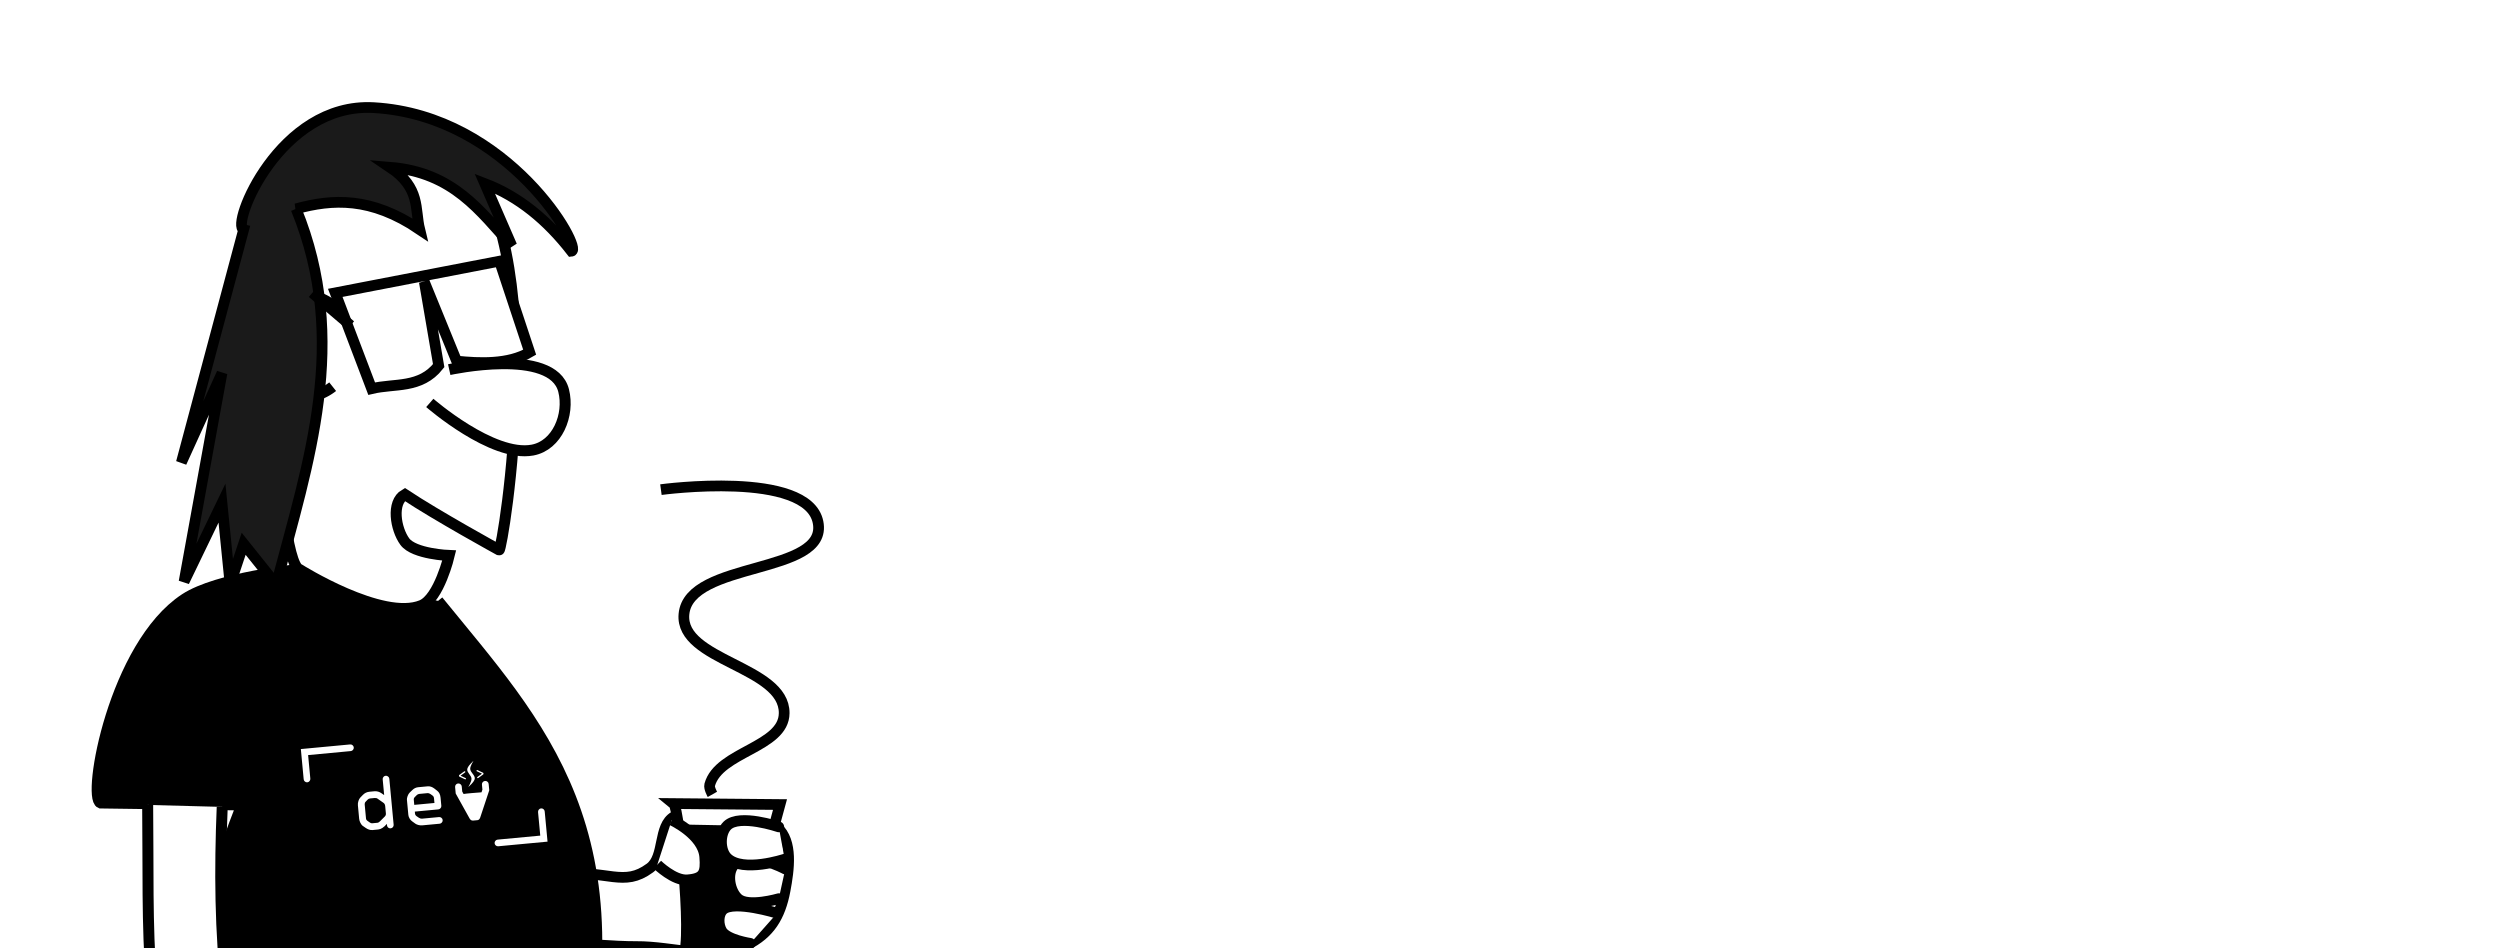 <?xml version="1.0" encoding="UTF-8" standalone="no"?>
<!-- Created with Inkscape (http://www.inkscape.org/) -->

<svg
   width="448.287"
   height="170"
   viewBox="0 0 118.609 44.979"
   version="1.1"
   id="svg13115"
   inkscape:version="1.1.1 (3bf5ae0d25, 2021-09-20)"
   sodipodi:docname="logo-site-branco.svg"
   xmlns:inkscape="http://www.inkscape.org/namespaces/inkscape"
   xmlns:sodipodi="http://sodipodi.sourceforge.net/DTD/sodipodi-0.dtd"
   xmlns="http://www.w3.org/2000/svg"
   xmlns:svg="http://www.w3.org/2000/svg">
  <sodipodi:namedview
     id="namedview13117"
     pagecolor="#ffffff"
     bordercolor="#666666"
     borderopacity="1.0"
     inkscape:pageshadow="2"
     inkscape:pageopacity="0.0"
     inkscape:pagecheckerboard="0"
     inkscape:document-units="mm"
     showgrid="false"
     inkscape:zoom="1.5500843"
     inkscape:cx="-24.192233"
     inkscape:cy="46.126524"
     inkscape:window-width="1852"
     inkscape:window-height="1016"
     inkscape:window-x="68"
     inkscape:window-y="27"
     inkscape:window-maximized="1"
     inkscape:current-layer="g4410-2-6"
     borderlayer="true"
     inkscape:showpageshadow="false"
     inkscape:snap-global="false"
     units="px" />
  <defs
     id="defs13112">
    <filter
       inkscape:collect="always"
       style="color-interpolation-filters:sRGB"
       id="filter4606-1-46"
       x="-0.109"
       width="1.217"
       y="-0.063"
       height="1.126">
      <feGaussianBlur
         inkscape:collect="always"
         stdDeviation="4.95"
         id="feGaussianBlur4608-3-83" />
    </filter>
  </defs>
  <g
     inkscape:label="Camada 1"
     inkscape:groupmode="layer"
     id="layer1"
     transform="translate(-91.622,-86.731)">
    <g
       inkscape:export-ydpi="296.04001"
       inkscape:export-xdpi="296.04001"
       inkscape:export-filename="/home/noel/www/Programador/0-logo.png"
       id="g1492-0-1"
       transform="matrix(0.173,0,0,0.173,197.589,-37.478)">
      <g
         style="filter:url(#filter4606-1-46);enable-background:new"
         id="g4288-3-0"
         transform="matrix(1.451,0,0,1.451,2748.898,-956.706)">
        <g
           id="g4290-2-8"
           transform="matrix(-1.207,0,0,1.207,404.274,468.117)">
          <g
             transform="matrix(0.822,0,0,0.822,1718.645,-108.332)"
             id="g4292-1-9"
             style="stroke:#ffffff;stroke-width:5.504;stroke-miterlimit:4;stroke-dasharray:none;stroke-opacity:1">
            <g
               id="g4294-7-0"
               transform="matrix(-0.773,0,0,0.773,713.224,820.848)"
               inkscape:export-filename="/home/noel/www/Programador/Rascunhos/caneca.png"
               inkscape:export-xdpi="90"
               inkscape:export-ydpi="90"
               style="stroke:#ffffff;stroke-width:7.12;stroke-miterlimit:4;stroke-dasharray:none;stroke-opacity:1">
              <g
                 transform="translate(-453.333,-5.333)"
                 id="g4296-5-1"
                 style="stroke:#ffffff;stroke-width:7.12;stroke-miterlimit:4;stroke-dasharray:none;stroke-opacity:1">
                <path
                   style="fill:#ffffff;stroke:#ffffff;stroke-width:7.595;stroke-linecap:butt;stroke-linejoin:miter;stroke-miterlimit:4;stroke-dasharray:none;stroke-opacity:1"
                   d="m 671.397,225.08 c 13.351,-0.668 16.804,3.572 23.324,-1.214 3.771,-2.768 1.929,-10.393 6.008,-12.684 7.413,-4.164 19.036,-3.005 25.367,2.67 3.9,3.496 2.895,10.444 1.922,15.59 -1.193,6.307 -3.735,10.605 -9.501,13.425 -8.218,4.019 -17.986,0.295 -27.134,0.358 -5.137,0.035 -14.646,-0.789 -14.646,-0.789 v 0"
                   id="path4298-6-3"
                   inkscape:connector-curvature="0"
                   sodipodi:nodetypes="csssssscc" />
                <path
                   style="fill:#ffffff;stroke:#ffffff;stroke-width:7.595;stroke-linecap:butt;stroke-linejoin:miter;stroke-miterlimit:4;stroke-dasharray:none;stroke-opacity:1"
                   d="m 700.58,207.987 c 1.374,1.086 5.265,38.687 1.652,38.235 l 14.397,-0.708 10.149,-37.291 z"
                   id="path4300-5-4"
                   inkscape:connector-curvature="0"
                   sodipodi:nodetypes="ccccc" />
                <path
                   sodipodi:nodetypes="ccccc"
                   inkscape:connector-curvature="0"
                   id="path4302-4-8"
                   d="m 702.295,214.463 c 1.374,1.086 3.551,32.21 -0.062,31.759 l 14.397,-0.708 8.244,-30.624 z"
                   style="fill:#000000;stroke:#ffffff;stroke-width:7.595;stroke-linecap:butt;stroke-linejoin:miter;stroke-miterlimit:4;stroke-dasharray:none;stroke-opacity:1" />
                <path
                   style="fill:#ffffff;stroke:#ffffff;stroke-width:7.595;stroke-linecap:butt;stroke-linejoin:miter;stroke-miterlimit:4;stroke-dasharray:none;stroke-opacity:1"
                   d="m 700.102,212.063 c 0,0 7.668,3.55 8.125,9.005 0.337,4.017 -0.239,5.412 -4.258,5.725 -3.328,0.259 -7.424,-3.762 -7.424,-3.762"
                   id="path4304-2-5"
                   inkscape:connector-curvature="0"
                   sodipodi:nodetypes="cssc" />
                <path
                   style="fill:#ffffff;stroke:#ffffff;stroke-width:7.595;stroke-linecap:round;stroke-linejoin:miter;stroke-miterlimit:4;stroke-dasharray:none;stroke-opacity:1"
                   d="m 726.063,234.996 c 0,0 -10.602,-3.264 -13.277,-0.904 -1.337,1.18 -1.269,3.822 -0.334,5.34 1.332,2.165 7.009,3.004 7.009,3.004"
                   id="path4306-2-8"
                   inkscape:connector-curvature="0"
                   sodipodi:nodetypes="cssc" />
                <path
                   style="fill:#ffffff;stroke:#ffffff;stroke-width:7.595;stroke-linecap:round;stroke-linejoin:miter;stroke-miterlimit:4;stroke-dasharray:none;stroke-opacity:1"
                   d="m 728.075,224.119 c 0,0 -9.107,-4.917 -12.619,-1.042 -1.881,2.076 -1.094,6.485 1.001,8.345 2.497,2.215 10.013,0 10.013,0"
                   id="path4308-1-2"
                   inkscape:connector-curvature="0"
                   sodipodi:nodetypes="cssc" />
                <path
                   style="fill:#ffffff;stroke:#ffffff;stroke-width:7.595;stroke-linecap:round;stroke-linejoin:miter;stroke-miterlimit:4;stroke-dasharray:none;stroke-opacity:1"
                   d="m 727.92,221.685 c 0,0 -10.276,3.424 -14.133,-0.277 -1.927,-1.848 -1.913,-6.148 0,-8.011 3.03,-2.951 12.684,0.334 12.684,0.334"
                   id="path4310-7-2"
                   inkscape:connector-curvature="0"
                   sodipodi:nodetypes="cssc" />
                <path
                   style="fill:none;stroke:#ffffff;stroke-width:7.595;stroke-linecap:butt;stroke-linejoin:miter;stroke-miterlimit:4;stroke-dasharray:none;stroke-opacity:1"
                   d="m 697.431,130.62 c 0,0 36.114,-4.909 38.718,8.011 2.641,13.099 -31.865,9.386 -33.044,22.697 -1.021,11.52 24.767,12.801 24.7,24.366 -0.05,8.498 -16.15,9.484 -18.358,17.69 -0.21,0.782 0.668,2.336 0.668,2.336"
                   id="path4312-2-06"
                   inkscape:connector-curvature="0"
                   sodipodi:nodetypes="sssssc" />
              </g>
              <path
                 style="fill:#ffffff;stroke:#ffffff;stroke-width:7.595;stroke-linecap:butt;stroke-linejoin:miter;stroke-miterlimit:4;stroke-dasharray:none;stroke-opacity:1"
                 d="m 181.433,280.83 -1.694,55.903 -41.346,0.253 c -0.482,-14.425 1.166,-37.233 8.712,-55.672"
                 id="path4314-4-3"
                 inkscape:connector-curvature="0"
                 sodipodi:nodetypes="cccc" />
              <path
                 sodipodi:nodetypes="cccc"
                 style="fill:#ffffff;stroke:#ffffff;stroke-width:7.595;stroke-linecap:butt;stroke-linejoin:miter;stroke-miterlimit:4;stroke-dasharray:none;stroke-opacity:1"
                 d="m 216.245,279.379 c 9.281,14.234 9.356,40.139 6.769,58.098 l -42.788,-0.013 c -1.875,-15.116 -2.493,-38.049 1.69,-55.184"
                 id="path4316-1-6"
                 inkscape:connector-curvature="0" />
              <path
                 style="fill:#000000;stroke:#ffffff;stroke-width:7.595;stroke-linecap:butt;stroke-linejoin:miter;stroke-miterlimit:4;stroke-dasharray:none;stroke-opacity:1"
                 d="m 154.84,144.966 c 0,0 -19.975,1.949 -28.043,7.253 -17.502,11.506 -24.159,48.937 -20.791,50.284 l 34.812,0.483 c -9.977,25.329 -15.968,51.226 -16.923,77.844 33.015,0.709 66.355,2.717 98.151,-1.45 18.734,-69.878 -8.333,-96.37 -32.878,-126.678"
                 id="path4318-6-1"
                 inkscape:connector-curvature="0"
                 sodipodi:nodetypes="csccccc" />
              <path
                 style="fill:#ffffff;stroke:#ffffff;stroke-width:7.595;stroke-linecap:butt;stroke-linejoin:miter;stroke-miterlimit:4;stroke-dasharray:none;stroke-opacity:1"
                 d="m 194.464,42.576 c 23.287,21.393 10.549,97.838 9.773,97.58 0,0 -16.284,-9.321 -23.248,-13.676 -3.363,1.924 -2.295,8.502 0,11.624 2.263,3.078 10.94,3.419 10.94,3.419 0,0 -2.494,10.531 -6.838,12.308 -9.679,3.958 -30.086,-8.889 -30.086,-8.889 -5.792,-1.711 -10.309,-84.788 0.918,-102.747 7.539,-12.058 28.068,-9.24 38.54,0.38 z"
                 id="path4320-5-05"
                 inkscape:connector-curvature="0"
                 sodipodi:nodetypes="sccscssss" />
              <path
                 style="fill:#ffffff;stroke:#ffffff;stroke-width:7.595;stroke-linecap:butt;stroke-linejoin:miter;stroke-miterlimit:4;stroke-dasharray:none;stroke-opacity:1"
                 d="m 191.929,95.711 c 0,0 25.46,-5.614 28.191,5.158 1.524,6.01 -1.582,13.542 -7.678,14.672 -9.884,1.832 -25.3,-11.624 -25.3,-11.624"
                 id="path4322-7-7"
                 inkscape:connector-curvature="0"
                 sodipodi:nodetypes="cssc" />
              <path
                 id="path4324-8-4"
                 style="fill:#ffffff;stroke-width:7.595"
                 d="m 163.203,99.917 a 12.308,12.65 0 0 1 -13.955,0.761 12.308,12.65 0 0 1 -5.652,-13.135 12.308,12.65 0 0 1 9.936,-10.099 12.308,12.65 0 0 1 12.716,5.956" />
              <path
                 style="fill:#ffffff;stroke:#ffffff;stroke-width:7.595;stroke-linecap:butt;stroke-linejoin:miter;stroke-miterlimit:4;stroke-dasharray:none;stroke-opacity:1"
                 d="m 135.984,203.47 c -1.257,30.783 0.253,61.566 13.055,92.349 0,0 13.406,3.877 13.055,9.187 -0.276,4.172 -7.143,7.09 -11.121,5.802 -2.743,-0.888 -3.868,-7.736 -3.868,-7.736 0,0 -3.004,19.261 -10.637,20.791 -2.691,0.539 -5.556,-2.673 -6.286,-5.319 -1.586,-5.749 5.802,-16.923 5.802,-16.923 0,0 -6.167,13.76 -12.571,14.989 -4.674,0.896 -9.193,-0.583 -9.67,-5.319 -0.757,-7.515 14.505,-15.956 14.505,-15.956 0,0 -14.81,8.689 -20.791,4.835 -2.072,-1.335 -2.681,-5.116 -1.45,-7.253 3.994,-6.934 22.725,-7.736 22.725,-7.736 -12.682,-22.014 -10.762,-52.788 -11.121,-82.195 v 0"
                 id="path4326-5-20"
                 inkscape:connector-curvature="0"
                 sodipodi:nodetypes="ccsscsscsscssccc" />
              <path
                 sodipodi:nodetypes="ccccccsccccccccc"
                 inkscape:connector-curvature="0"
                 id="path4328-9-0"
                 d="m 154.186,56.086 c 8.941,-2.435 18.417,-3.05 30.472,5.104 -1.25,-5.118 0.294,-10.236 -7.343,-15.354 15.639,1.26 22.257,10.847 30.04,19.359 L 200.68,49.842 c 8.451,3.234 15.426,9.052 21.362,16.689 3.039,-0.304 -15.285,-33.457 -48.732,-35.381 -23.24,-1.337 -35.326,29.102 -32.043,30.04 l -15.354,57.41 10.013,-22.03 -9.346,51.402 9.346,-19.359 2.003,20.027 3.338,-10.013 8.011,10.013 c 7.958,-30.199 18.229,-59.924 4.909,-92.555 z"
                 style="fill:#1a1a1a;stroke:#ffffff;stroke-width:7.595;stroke-linecap:butt;stroke-linejoin:miter;stroke-miterlimit:4;stroke-dasharray:none;stroke-opacity:1" />
              <path
                 sodipodi:nodetypes="cccccccc"
                 inkscape:connector-curvature="0"
                 id="path4330-2-3"
                 d="m 163.841,76.794 8.969,23.602 c 5.645,-1.352 12.006,0.068 16.521,-5.664 l -3.54,-20.652 7.966,19.53 c 5.542,0.557 12.759,0.917 17.996,-2.183 l -7.435,-22.451 z"
                 style="fill:#ffffff;stroke:#ffffff;stroke-width:7.595;stroke-linecap:butt;stroke-linejoin:miter;stroke-miterlimit:4;stroke-dasharray:none;stroke-opacity:1" />
              <path
                 inkscape:connector-curvature="0"
                 id="path4332-7-3"
                 d="m 167.618,84.818 -9.441,-8.025"
                 style="fill:#ffffff;stroke:#ffffff;stroke-width:7.595;stroke-linecap:butt;stroke-linejoin:miter;stroke-miterlimit:4;stroke-dasharray:none;stroke-opacity:1" />
            </g>
          </g>
          <g
             style="stroke:#000000;stroke-opacity:1"
             id="g4334-3-9"
             transform="matrix(0.822,0,0,0.822,1718.645,-108.332)">
            <g
               style="stroke:#000000;stroke-opacity:1"
               inkscape:export-ydpi="90"
               inkscape:export-xdpi="90"
               inkscape:export-filename="/home/noel/www/Programador/Rascunhos/caneca.png"
               transform="matrix(-0.773,0,0,0.773,713.224,820.848)"
               id="g4336-6-0">
              <g
                 style="stroke:#000000;stroke-opacity:1"
                 id="g4338-4-4"
                 transform="translate(-453.333,-5.333)">
                <path
                   sodipodi:nodetypes="csssssscc"
                   inkscape:connector-curvature="0"
                   id="path4340-7-3"
                   d="m 671.397,225.08 c 13.351,-0.668 16.804,3.572 23.324,-1.214 3.771,-2.768 1.929,-10.393 6.008,-12.684 7.413,-4.164 19.036,-3.005 25.367,2.67 3.9,3.496 2.895,10.444 1.922,15.59 -1.193,6.307 -3.735,10.605 -9.501,13.425 -8.218,4.019 -17.986,0.295 -27.134,0.358 -5.137,0.035 -14.646,-0.789 -14.646,-0.789 v 0"
                   style="fill:#ffffff;stroke:#000000;stroke-width:2.643px;stroke-linecap:butt;stroke-linejoin:miter;stroke-opacity:1" />
                <path
                   sodipodi:nodetypes="ccccc"
                   inkscape:connector-curvature="0"
                   id="path4342-9-3"
                   d="m 700.58,207.987 c 1.374,1.086 5.265,38.687 1.652,38.235 l 14.397,-0.708 10.149,-37.291 z"
                   style="fill:#ffffff;stroke:#000000;stroke-width:2.643px;stroke-linecap:butt;stroke-linejoin:miter;stroke-opacity:1" />
                <path
                   style="fill:#000000;stroke:#000000;stroke-width:2.643px;stroke-linecap:butt;stroke-linejoin:miter;stroke-opacity:1"
                   d="m 702.295,214.463 c 1.374,1.086 3.551,32.21 -0.062,31.759 l 14.397,-0.708 8.244,-30.624 z"
                   id="path4344-7-4"
                   inkscape:connector-curvature="0"
                   sodipodi:nodetypes="ccccc" />
                <path
                   sodipodi:nodetypes="cssc"
                   inkscape:connector-curvature="0"
                   id="path4346-2-2"
                   d="m 700.102,212.063 c 0,0 7.668,3.55 8.125,9.005 0.337,4.017 -0.239,5.412 -4.258,5.725 -3.328,0.259 -7.424,-3.762 -7.424,-3.762"
                   style="fill:#ffffff;stroke:#000000;stroke-width:2.643px;stroke-linecap:butt;stroke-linejoin:miter;stroke-opacity:1" />
                <path
                   sodipodi:nodetypes="cssc"
                   inkscape:connector-curvature="0"
                   id="path4348-2-4"
                   d="m 726.063,234.996 c 0,0 -10.602,-3.264 -13.277,-0.904 -1.337,1.18 -1.269,3.822 -0.334,5.34 1.332,2.165 7.009,3.004 7.009,3.004"
                   style="fill:#ffffff;stroke:#000000;stroke-width:2.643px;stroke-linecap:round;stroke-linejoin:miter;stroke-opacity:1" />
                <path
                   sodipodi:nodetypes="cssc"
                   inkscape:connector-curvature="0"
                   id="path4350-1-5"
                   d="m 728.075,224.119 c 0,0 -9.107,-4.917 -12.619,-1.042 -1.881,2.076 -1.094,6.485 1.001,8.345 2.497,2.215 10.013,0 10.013,0"
                   style="fill:#ffffff;stroke:#000000;stroke-width:2.643px;stroke-linecap:round;stroke-linejoin:miter;stroke-opacity:1" />
                <path
                   sodipodi:nodetypes="cssc"
                   inkscape:connector-curvature="0"
                   id="path4352-6-3"
                   d="m 727.92,221.685 c 0,0 -10.276,3.424 -14.133,-0.277 -1.927,-1.848 -1.913,-6.148 0,-8.011 3.03,-2.951 12.684,0.334 12.684,0.334"
                   style="fill:#ffffff;stroke:#000000;stroke-width:2.643px;stroke-linecap:round;stroke-linejoin:miter;stroke-opacity:1" />
                <path
                   sodipodi:nodetypes="sssssc"
                   inkscape:connector-curvature="0"
                   id="path4354-3-8"
                   d="m 697.431,130.62 c 0,0 36.114,-4.909 38.718,8.011 2.641,13.099 -31.865,9.386 -33.044,22.697 -1.021,11.52 24.767,12.801 24.7,24.366 -0.05,8.498 -16.15,9.484 -18.358,17.69 -0.21,0.782 0.668,2.336 0.668,2.336"
                   style="fill:none;stroke:#000000;stroke-width:2.643px;stroke-linecap:butt;stroke-linejoin:miter;stroke-opacity:1" />
              </g>
              <path
                 sodipodi:nodetypes="cccc"
                 inkscape:connector-curvature="0"
                 id="path4356-0-1"
                 d="m 181.433,280.83 -1.694,55.903 -41.346,0.253 c -0.482,-14.425 1.166,-37.233 8.712,-55.672"
                 style="fill:#ffffff;stroke:#000000;stroke-width:2.708px;stroke-linecap:butt;stroke-linejoin:miter;stroke-opacity:1" />
              <path
                 inkscape:connector-curvature="0"
                 id="path4358-2-1"
                 d="m 216.245,279.379 c 9.281,14.234 9.356,40.139 6.769,58.098 l -42.788,-0.013 c -1.875,-15.116 -2.493,-38.049 1.69,-55.184"
                 style="fill:#ffffff;stroke:#000000;stroke-width:2.708px;stroke-linecap:butt;stroke-linejoin:miter;stroke-opacity:1"
                 sodipodi:nodetypes="cccc" />
              <path
                 sodipodi:nodetypes="csccccc"
                 inkscape:connector-curvature="0"
                 id="path4360-1-3"
                 d="m 154.84,144.966 c 0,0 -19.975,1.949 -28.043,7.253 -17.502,11.506 -24.159,48.937 -20.791,50.284 l 34.812,0.483 c -9.977,25.329 -15.968,51.226 -16.923,77.844 33.015,0.709 66.355,2.717 98.151,-1.45 18.734,-69.878 -8.333,-96.37 -32.878,-126.678"
                 style="fill:#000000;stroke:#000000;stroke-width:2.708px;stroke-linecap:butt;stroke-linejoin:miter;stroke-opacity:1" />
              <path
                 sodipodi:nodetypes="sccscssss"
                 inkscape:connector-curvature="0"
                 id="path4362-5-1"
                 d="m 194.464,42.576 c 23.287,21.393 10.549,97.838 9.773,97.58 0,0 -15.444,-8.482 -23.248,-13.676 -3.363,1.924 -2.295,8.502 0,11.624 2.263,3.078 10.94,3.419 10.94,3.419 0,0 -2.494,10.531 -6.838,12.308 -9.679,3.958 -30.086,-8.889 -30.086,-8.889 -5.792,-1.711 -10.309,-84.788 0.918,-102.747 7.539,-12.058 28.068,-9.24 38.54,0.38 z"
                 style="fill:#ffffff;stroke:#000000;stroke-width:2.708px;stroke-linecap:butt;stroke-linejoin:miter;stroke-opacity:1" />
              <path
                 sodipodi:nodetypes="cssc"
                 inkscape:connector-curvature="0"
                 id="path4364-6-5"
                 d="m 191.929,95.711 c 0,0 25.46,-5.614 28.191,5.158 1.524,6.01 -1.582,13.542 -7.678,14.672 -9.884,1.832 -25.3,-11.624 -25.3,-11.624"
                 style="fill:#ffffff;stroke:#000000;stroke-width:2.708px;stroke-linecap:butt;stroke-linejoin:miter;stroke-opacity:1" />
              <path
                 id="path4366-5-8"
                 style="fill:#ffffff;stroke-width:2.708"
                 d="m 163.203,99.917 a 12.308,12.65 0 0 1 -13.955,0.761 12.308,12.65 0 0 1 -5.652,-13.135 12.308,12.65 0 0 1 9.936,-10.099 12.308,12.65 0 0 1 12.716,5.956" />
              <path
                 sodipodi:nodetypes="ccsscsscsscssccc"
                 inkscape:connector-curvature="0"
                 id="path4368-0-1"
                 d="m 135.984,203.47 c -1.257,30.783 0.253,61.566 13.055,92.349 0,0 13.406,3.877 13.055,9.187 -0.276,4.172 -7.143,7.09 -11.121,5.802 -2.743,-0.888 -3.868,-7.736 -3.868,-7.736 0,0 -3.004,19.261 -10.637,20.791 -2.691,0.539 -5.556,-2.673 -6.286,-5.319 -1.586,-5.749 5.802,-16.923 5.802,-16.923 0,0 -6.167,13.76 -12.571,14.989 -4.674,0.896 -9.193,-0.583 -9.67,-5.319 -0.757,-7.515 14.505,-15.956 14.505,-15.956 0,0 -14.81,8.689 -20.791,4.835 -2.072,-1.335 -2.681,-5.116 -1.45,-7.253 3.994,-6.934 22.725,-7.736 22.725,-7.736 -12.682,-22.014 -10.762,-52.788 -11.121,-82.195 v 0"
                 style="fill:#ffffff;stroke:#000000;stroke-width:2.708px;stroke-linecap:butt;stroke-linejoin:miter;stroke-opacity:1" />
              <path
                 style="fill:#1a1a1a;stroke:#000000;stroke-width:2.643px;stroke-linecap:butt;stroke-linejoin:miter;stroke-opacity:1"
                 d="m 154.186,56.086 c 8.941,-2.435 18.417,-3.05 30.472,5.104 -1.25,-5.118 0.294,-10.236 -7.343,-15.354 15.639,1.26 22.257,10.847 30.04,19.359 L 200.68,49.842 c 8.451,3.234 15.426,9.052 21.362,16.689 3.039,-0.304 -15.285,-33.457 -48.732,-35.381 -23.24,-1.337 -35.326,29.102 -32.043,30.04 l -15.354,57.41 10.013,-22.03 -9.346,51.402 9.346,-19.359 2.003,20.027 3.338,-10.013 8.011,10.013 c 7.958,-30.199 18.229,-59.924 4.909,-92.555 z"
                 id="path4370-0-3"
                 inkscape:connector-curvature="0"
                 sodipodi:nodetypes="ccccccsccccccccc" />
              <path
                 style="fill:#ffffff;stroke:#000000;stroke-width:2.643px;stroke-linecap:butt;stroke-linejoin:miter;stroke-opacity:1"
                 d="m 163.841,76.794 8.969,23.602 c 5.645,-1.352 12.006,0.068 16.521,-5.664 l -3.54,-20.652 7.966,19.53 c 5.542,0.557 12.759,0.917 17.996,-2.183 l -7.435,-22.451 z"
                 id="path4372-3-39"
                 inkscape:connector-curvature="0"
                 sodipodi:nodetypes="cccccccc" />
              <path
                 style="fill:#ffffff;stroke:#000000;stroke-width:2.643px;stroke-linecap:butt;stroke-linejoin:miter;stroke-opacity:1"
                 d="m 167.618,84.818 -9.441,-8.025"
                 id="path4374-4-7"
                 inkscape:connector-curvature="0" />
            </g>
          </g>
        </g>
        <g
           aria-label="no test no fear"
           transform="rotate(-9.734)"
           id="text4376-6-5"
           style="font-size:12.8px;line-height:0%;font-family:'BadaBoom BB';-inkscape-font-specification:'BadaBoom BB';letter-spacing:0px;word-spacing:0px;fill:#ffffff;stroke-width:1.067"
           inkscape:transform-center-x="-11.833248"
           inkscape:transform-center-y="10.012713">
          <path
             d="m -2452.038,899.273 3.194,-0.646 q -0.037,0.572 -0.037,1.625 0,2.511 0.166,4.413 0.092,1.089 0.277,1.754 l 1.256,-7.201 3.176,-0.591 q -1.92,7.404 -2.511,12.833 l -2.917,0.812 q -0.019,-0.037 -0.24,-0.646 l -0.96,-2.733 q -0.24,-0.665 -0.277,-0.849 -0.388,2.179 -0.609,4.228 l -2.954,0.886 z"
             style="font-size:18.907px;line-height:1"
             id="path1650" />
          <path
             d="m -2438.578,897.815 q 1.957,0 2.77,2.179 0.425,1.126 0.425,2.474 0,1.292 -0.388,2.807 -0.683,2.585 -2.363,4.764 -2.05,2.659 -4.339,2.659 -1.976,0 -2.807,-2.179 -0.406,-1.071 -0.406,-2.4 0,-1.311 0.406,-2.843 0.683,-2.603 2.345,-4.782 2.05,-2.677 4.357,-2.677 z m -0.665,4.579 q -1.016,0 -2.068,1.662 -0.849,1.311 -1.182,2.567 -0.166,0.665 -0.166,1.2 0,0.757 0.369,1.237 0.425,0.535 1.182,0.535 1.034,0 1.865,-1.089 0.665,-0.868 0.96,-2.05 0.351,-1.385 0.148,-2.733 -0.222,-1.329 -1.108,-1.329 z"
             style="font-size:18.907px;line-height:1"
             id="path1652" />
          <path
             d="m -2424.028,898.443 -0.111,3.434 q -1.292,0.074 -2.456,0.185 -1.219,5.115 -1.643,9.398 l -3.12,0.812 1.699,-9.823 q -0.499,0.074 -0.997,0.166 l -0.979,0.185 -0.222,-3.453 z"
             style="font-size:18.907px;line-height:1"
             id="path1654" />
          <path
             d="m -2421.683,901.969 q -0.148,0.535 -0.259,1.052 l -0.203,1.016 2.954,-0.628 -0.166,2.548 q -2.105,0.369 -3.305,0.646 -0.074,0.369 -0.129,0.739 l -0.129,0.72 3.434,-0.499 -0.24,3.434 q -2.659,0.222 -6.739,1.274 l 2.197,-13.239 6.149,-0.886 -0.24,3.416 q -1.81,0.166 -3.324,0.406 z"
             style="font-size:18.907px;line-height:1"
             id="path1656" />
          <path
             d="m -2410.697,902.486 q -0.591,0.222 -1.403,0.535 l -1.385,0.535 q 0,-0.868 -0.48,-0.868 -0.683,0 -1.366,0.775 -0.48,0.572 -0.406,1.108 0.055,0.351 0.702,0.351 0.351,0 0.923,-0.111 0.794,-0.166 1.403,-0.166 1.551,0 1.81,1.071 0.074,0.332 0.074,0.702 0,1.182 -0.886,2.548 -1.145,1.791 -3.213,3.01 -1.089,0.646 -2.142,0.646 -0.96,0 -1.883,-0.535 0.462,-1.108 1.477,-3.268 0.591,0.406 1.256,0.406 0.295,0 0.609,-0.092 0.572,-0.148 1.089,-0.425 0.739,-0.406 0.739,-0.831 0,-0.462 -0.757,-0.462 -0.517,0 -1.514,0.222 -0.979,0.203 -1.496,0.203 -0.683,0 -1.052,-0.259 -0.72,-0.48 -0.591,-1.496 0.24,-2.05 2.64,-4.745 2.456,-2.77 4.228,-2.899 1.717,-0.111 1.717,2.585 0,0.646 -0.092,1.459 z"
             style="font-size:18.907px;line-height:1"
             id="path1658" />
          <path
             d="m -2402.259,898.443 -0.111,3.434 q -1.292,0.074 -2.456,0.185 -1.219,5.115 -1.643,9.398 l -3.12,0.812 1.699,-9.823 q -0.498,0.074 -0.997,0.166 l -0.979,0.185 -0.222,-3.453 z"
             style="font-size:18.907px;line-height:1"
             id="path1660" />
          <path
             d="m -2452.038,918.181 3.194,-0.646 q -0.037,0.572 -0.037,1.625 0,2.511 0.166,4.413 0.092,1.089 0.277,1.754 l 1.256,-7.201 3.176,-0.591 q -1.92,7.404 -2.511,12.833 l -2.917,0.812 q -0.019,-0.037 -0.24,-0.646 l -0.96,-2.733 q -0.24,-0.665 -0.277,-0.849 -0.388,2.179 -0.609,4.228 l -2.954,0.886 z"
             style="font-size:18.907px;line-height:1"
             id="path1662" />
          <path
             d="m -2438.578,916.722 q 1.957,0 2.77,2.179 0.425,1.126 0.425,2.474 0,1.292 -0.388,2.807 -0.683,2.585 -2.363,4.764 -2.05,2.659 -4.339,2.659 -1.976,0 -2.807,-2.179 -0.406,-1.071 -0.406,-2.4 0,-1.311 0.406,-2.843 0.683,-2.603 2.345,-4.782 2.05,-2.677 4.357,-2.677 z m -0.665,4.579 q -1.016,0 -2.068,1.662 -0.849,1.311 -1.182,2.567 -0.166,0.665 -0.166,1.2 0,0.757 0.369,1.237 0.425,0.535 1.182,0.535 1.034,0 1.865,-1.089 0.665,-0.868 0.96,-2.05 0.351,-1.385 0.148,-2.733 -0.222,-1.329 -1.108,-1.329 z"
             style="font-size:18.907px;line-height:1"
             id="path1664" />
          <path
             d="m -2428.404,920.876 q -0.129,0.517 -0.222,1.016 l -0.222,0.997 3.231,-0.683 -0.166,2.585 q -1.902,0.295 -3.582,0.683 -0.443,2.474 -0.702,4.893 l -3.157,0.812 2.16,-13.239 6.315,-0.886 -0.222,3.416 q -1.846,0.166 -3.434,0.406 z"
             style="font-size:18.907px;line-height:1"
             id="path1666" />
          <path
             d="m -2421.591,920.876 q -0.148,0.535 -0.259,1.052 l -0.203,1.016 2.954,-0.628 -0.166,2.548 q -2.105,0.369 -3.305,0.646 -0.074,0.369 -0.129,0.739 l -0.129,0.72 3.434,-0.499 -0.24,3.434 q -2.659,0.222 -6.739,1.274 l 2.197,-13.239 6.149,-0.886 -0.24,3.416 q -1.81,0.166 -3.324,0.406 z"
             style="font-size:18.907px;line-height:1"
             id="path1668" />
          <path
             d="m -2420.889,931.401 q 2.714,-6.924 4.394,-13.35 l 5.613,-0.942 q -0.96,5.595 -0.868,13.239 l -3.914,0.905 0.277,-2.308 -1.237,0.24 -0.388,1.625 z m 5.798,-4.93 0.849,-6.979 h -0.019 l -1.736,7.146 z"
             style="font-size:18.907px;line-height:1"
             id="path1670" />
          <path
             d="m -2409.755,918.107 q 2.899,-0.868 4.745,-0.868 2.493,0 2.474,1.736 -0.019,2.493 -3.139,5.004 0.259,0.702 2.142,4.413 -0.96,0.886 -2.899,2.603 l -1.976,-5.096 h -0.019 v 0 q -0.443,2.419 -0.665,4.468 l -2.917,0.812 q 0.037,-0.406 0.406,-2.456 z m 2.326,2.917 q -0.166,0.628 -0.295,1.256 l -0.259,1.256 q 0.646,-0.332 1.274,-0.868 0.72,-0.628 0.96,-1.2 0.092,-0.166 0.092,-0.314 0,-0.406 -0.535,-0.406 -0.425,0 -1.237,0.277 z"
             style="font-size:18.907px;line-height:1"
             id="path1672" />
        </g>
      </g>
      <g
         transform="matrix(1.451,0,0,1.451,2747.216,-958.389)"
         id="g4410-2-6"
         style="enable-background:new">
        <g
           transform="matrix(-1.207,0,0,1.207,404.274,468.117)"
           id="g4412-5-7">
          <g
             style="stroke:#ffffff;stroke-width:5.504;stroke-linecap:round;stroke-linejoin:round;stroke-miterlimit:4;stroke-dasharray:none;stroke-opacity:1"
             id="g4415-8-2"
             transform="matrix(0.822,0,0,0.822,1718.645,-108.332)">
            <g
               style="stroke:#ffffff;stroke-width:7.12;stroke-linecap:round;stroke-linejoin:round;stroke-miterlimit:4;stroke-dasharray:none;stroke-opacity:1"
               inkscape:export-ydpi="90"
               inkscape:export-xdpi="90"
               inkscape:export-filename="/home/noel/www/Programador/Rascunhos/caneca.png"
               transform="matrix(-0.773,0,0,0.773,713.224,820.848)"
               id="g4417-9-1">
              <g
                 style="stroke:#ffffff;stroke-width:7.12;stroke-linecap:round;stroke-linejoin:round;stroke-miterlimit:4;stroke-dasharray:none;stroke-opacity:1"
                 id="g4419-5-01"
                 transform="translate(-453.333,-5.333)">
                <path
                   sodipodi:nodetypes="csssssscc"
                   inkscape:connector-curvature="0"
                   id="path4421-0-3"
                   d="m 671.397,225.08 c 13.351,-0.668 16.804,3.572 23.324,-1.214 3.771,-2.768 1.929,-10.393 6.008,-12.684 7.413,-4.164 19.036,-3.005 25.367,2.67 3.9,3.496 2.895,10.444 1.922,15.59 -1.193,6.307 -3.735,10.605 -9.501,13.425 -8.218,4.019 -17.986,0.295 -27.134,0.358 -5.137,0.035 -14.646,-0.789 -14.646,-0.789 v 0"
                   style="fill:#ffffff;stroke:#ffffff;stroke-width:7.595;stroke-linecap:round;stroke-linejoin:round;stroke-miterlimit:4;stroke-dasharray:none;stroke-opacity:1" />
                <path
                   sodipodi:nodetypes="ccccc"
                   inkscape:connector-curvature="0"
                   id="path4423-6-7"
                   d="m 700.58,207.987 c 1.374,1.086 5.265,38.687 1.652,38.235 l 14.397,-0.708 10.149,-37.291 z"
                   style="fill:#ffffff;stroke:#ffffff;stroke-width:7.595;stroke-linecap:round;stroke-linejoin:round;stroke-miterlimit:4;stroke-dasharray:none;stroke-opacity:1" />
                <path
                   style="fill:#000000;stroke:#ffffff;stroke-width:7.595;stroke-linecap:round;stroke-linejoin:round;stroke-miterlimit:4;stroke-dasharray:none;stroke-opacity:1"
                   d="m 702.295,214.463 c 1.374,1.086 3.551,32.21 -0.062,31.759 l 14.397,-0.708 8.244,-30.624 z"
                   id="path4425-0-7"
                   inkscape:connector-curvature="0"
                   sodipodi:nodetypes="ccccc" />
                <path
                   sodipodi:nodetypes="cssc"
                   inkscape:connector-curvature="0"
                   id="path4427-8-6"
                   d="m 700.102,212.063 c 0,0 7.668,3.55 8.125,9.005 0.337,4.017 -0.239,5.412 -4.258,5.725 -3.328,0.259 -7.424,-3.762 -7.424,-3.762"
                   style="fill:#ffffff;stroke:#ffffff;stroke-width:7.595;stroke-linecap:round;stroke-linejoin:round;stroke-miterlimit:4;stroke-dasharray:none;stroke-opacity:1" />
                <path
                   sodipodi:nodetypes="cssc"
                   inkscape:connector-curvature="0"
                   id="path4429-3-3"
                   d="m 726.063,234.996 c 0,0 -10.602,-3.264 -13.277,-0.904 -1.337,1.18 -1.269,3.822 -0.334,5.34 1.332,2.165 7.009,3.004 7.009,3.004"
                   style="fill:#ffffff;stroke:#ffffff;stroke-width:7.595;stroke-linecap:round;stroke-linejoin:round;stroke-miterlimit:4;stroke-dasharray:none;stroke-opacity:1" />
                <path
                   sodipodi:nodetypes="cssc"
                   inkscape:connector-curvature="0"
                   id="path4431-7-9"
                   d="m 728.075,224.119 c 0,0 -9.107,-4.917 -12.619,-1.042 -1.881,2.076 -1.094,6.485 1.001,8.345 2.497,2.215 10.013,0 10.013,0"
                   style="fill:#ffffff;stroke:#ffffff;stroke-width:7.595;stroke-linecap:round;stroke-linejoin:round;stroke-miterlimit:4;stroke-dasharray:none;stroke-opacity:1" />
                <path
                   sodipodi:nodetypes="cssc"
                   inkscape:connector-curvature="0"
                   id="path4433-8-1"
                   d="m 727.92,221.685 c 0,0 -10.276,3.424 -14.133,-0.277 -1.927,-1.848 -1.913,-6.148 0,-8.011 3.03,-2.951 12.684,0.334 12.684,0.334"
                   style="fill:#ffffff;stroke:#ffffff;stroke-width:7.595;stroke-linecap:round;stroke-linejoin:round;stroke-miterlimit:4;stroke-dasharray:none;stroke-opacity:1" />
                <path
                   sodipodi:nodetypes="sssssc"
                   inkscape:connector-curvature="0"
                   id="path4435-2-0"
                   d="m 697.431,130.62 c 0,0 36.114,-4.909 38.718,8.011 2.641,13.099 -31.865,9.386 -33.044,22.697 -1.021,11.52 24.767,12.801 24.7,24.366 -0.05,8.498 -16.15,9.484 -18.358,17.69 -0.21,0.782 0.668,2.336 0.668,2.336"
                   style="fill:none;stroke:#ffffff;stroke-width:7.595;stroke-linecap:round;stroke-linejoin:round;stroke-miterlimit:4;stroke-dasharray:none;stroke-opacity:1" />
              </g>
              <path
                 sodipodi:nodetypes="cccc"
                 inkscape:connector-curvature="0"
                 id="path4437-1-4"
                 d="m 181.433,280.83 -1.694,55.903 -41.346,0.253 c -0.482,-14.425 1.166,-37.233 8.712,-55.672"
                 style="fill:#ffffff;stroke:#ffffff;stroke-width:7.595;stroke-linecap:round;stroke-linejoin:round;stroke-miterlimit:4;stroke-dasharray:none;stroke-opacity:1" />
              <path
                 inkscape:connector-curvature="0"
                 id="path4439-0-1"
                 d="m 216.245,279.379 c 9.281,14.234 9.356,40.139 6.769,58.098 l -42.788,-0.013 c -1.875,-15.116 -2.493,-38.049 1.69,-55.184"
                 style="fill:#ffffff;stroke:#ffffff;stroke-width:7.595;stroke-linecap:round;stroke-linejoin:round;stroke-miterlimit:4;stroke-dasharray:none;stroke-opacity:1"
                 sodipodi:nodetypes="cccc" />
              <path
                 sodipodi:nodetypes="csccccc"
                 inkscape:connector-curvature="0"
                 id="path4441-5-18"
                 d="m 154.84,144.966 c 0,0 -19.975,1.949 -28.043,7.253 -17.502,11.506 -24.159,48.937 -20.791,50.284 l 34.812,0.483 c -9.977,25.329 -15.968,51.226 -16.923,77.844 33.015,0.709 66.355,2.717 98.151,-1.45 18.734,-69.878 -8.333,-96.37 -32.878,-126.678"
                 style="fill:#000000;stroke:#ffffff;stroke-width:7.595;stroke-linecap:round;stroke-linejoin:round;stroke-miterlimit:4;stroke-dasharray:none;stroke-opacity:1" />
              <path
                 sodipodi:nodetypes="sccscssss"
                 inkscape:connector-curvature="0"
                 id="path4443-8-6"
                 d="m 194.464,42.576 c 23.287,21.393 10.549,97.838 9.773,97.58 0,0 -16.284,-9.321 -23.248,-13.676 -3.363,1.924 -2.295,8.502 0,11.624 2.263,3.078 10.94,3.419 10.94,3.419 0,0 -2.494,10.531 -6.838,12.308 -9.679,3.958 -30.086,-8.889 -30.086,-8.889 -5.792,-1.711 -10.309,-84.788 0.918,-102.747 7.539,-12.058 28.068,-9.24 38.54,0.38 z"
                 style="fill:#ffffff;stroke:#ffffff;stroke-width:7.595;stroke-linecap:round;stroke-linejoin:round;stroke-miterlimit:4;stroke-dasharray:none;stroke-opacity:1" />
              <path
                 sodipodi:nodetypes="cssc"
                 inkscape:connector-curvature="0"
                 id="path4445-5-4"
                 d="m 191.929,95.711 c 0,0 25.46,-5.614 28.191,5.158 1.524,6.01 -1.582,13.542 -7.678,14.672 -9.884,1.832 -25.3,-11.624 -25.3,-11.624"
                 style="fill:#ffffff;stroke:#ffffff;stroke-width:7.595;stroke-linecap:round;stroke-linejoin:round;stroke-miterlimit:4;stroke-dasharray:none;stroke-opacity:1" />
              <path
                 id="path4447-5-3"
                 style="fill:#ffffff;stroke-width:7.595"
                 d="m 163.203,99.917 a 12.308,12.65 0 0 1 -13.955,0.761 12.308,12.65 0 0 1 -5.652,-13.135 12.308,12.65 0 0 1 9.936,-10.099 12.308,12.65 0 0 1 12.716,5.956" />
              <path
                 sodipodi:nodetypes="ccsscsscsscssccc"
                 inkscape:connector-curvature="0"
                 id="path4449-0-4"
                 d="m 135.984,203.47 c -1.257,30.783 0.253,61.566 13.055,92.349 0,0 13.406,3.877 13.055,9.187 -0.276,4.172 -7.143,7.09 -11.121,5.802 -2.743,-0.888 -3.868,-7.736 -3.868,-7.736 0,0 -3.004,19.261 -10.637,20.791 -2.691,0.539 -5.556,-2.673 -6.286,-5.319 -1.586,-5.749 5.802,-16.923 5.802,-16.923 0,0 -6.167,13.76 -12.571,14.989 -4.674,0.896 -9.193,-0.583 -9.67,-5.319 -0.757,-7.515 14.505,-15.956 14.505,-15.956 0,0 -14.81,8.689 -20.791,4.835 -2.072,-1.335 -2.681,-5.116 -1.45,-7.253 3.994,-6.934 22.725,-7.736 22.725,-7.736 -12.682,-22.014 -10.762,-52.788 -11.121,-82.195 v 0"
                 style="fill:#ffffff;stroke:#ffffff;stroke-width:7.595;stroke-linecap:round;stroke-linejoin:round;stroke-miterlimit:4;stroke-dasharray:none;stroke-opacity:1" />
              <path
                 style="fill:#1a1a1a;stroke:#ffffff;stroke-width:7.595;stroke-linecap:round;stroke-linejoin:round;stroke-miterlimit:4;stroke-dasharray:none;stroke-opacity:1"
                 d="m 154.186,56.086 c 8.941,-2.435 18.417,-3.05 30.472,5.104 -1.25,-5.118 0.294,-10.236 -7.343,-15.354 15.639,1.26 22.257,10.847 30.04,19.359 L 200.68,49.842 c 8.451,3.234 15.426,9.052 21.362,16.689 3.039,-0.304 -15.285,-33.457 -48.732,-35.381 -23.24,-1.337 -35.326,29.102 -32.043,30.04 l -15.354,57.41 10.013,-22.03 -9.346,51.402 9.346,-19.359 2.003,20.027 3.338,-10.013 8.011,10.013 c 7.958,-30.199 18.229,-59.924 4.909,-92.555 z"
                 id="path4451-7-7"
                 inkscape:connector-curvature="0"
                 sodipodi:nodetypes="ccccccsccccccccc" />
              <path
                 style="fill:#ffffff;stroke:#ffffff;stroke-width:7.595;stroke-linecap:round;stroke-linejoin:round;stroke-miterlimit:4;stroke-dasharray:none;stroke-opacity:1"
                 d="m 163.841,76.794 8.969,23.602 c 5.645,-1.352 12.006,0.068 16.521,-5.664 l -3.54,-20.652 7.966,19.53 c 5.542,0.557 12.759,0.917 17.996,-2.183 l -7.435,-22.451 z"
                 id="path4453-3-7"
                 inkscape:connector-curvature="0"
                 sodipodi:nodetypes="cccccccc" />
              <path
                 style="fill:#ffffff;stroke:#ffffff;stroke-width:7.595;stroke-linecap:round;stroke-linejoin:round;stroke-miterlimit:4;stroke-dasharray:none;stroke-opacity:1"
                 d="m 167.618,84.818 -9.441,-8.025"
                 id="path4455-8-0"
                 inkscape:connector-curvature="0" />
            </g>
          </g>
          <g
             transform="matrix(0.822,0,0,0.822,1718.645,-108.332)"
             id="g4457-2-7"
             style="stroke:#000000;stroke-opacity:1">
            <g
               id="g4459-3-4"
               transform="matrix(-0.773,0,0,0.773,713.224,820.848)"
               inkscape:export-filename="/home/noel/www/Programador/Rascunhos/caneca.png"
               inkscape:export-xdpi="90"
               inkscape:export-ydpi="90"
               style="stroke:#000000;stroke-opacity:1">
              <g
                 transform="translate(-453.333,-5.333)"
                 id="g4461-0-5"
                 style="stroke:#000000;stroke-opacity:1">
                <path
                   style="fill:#ffffff;stroke:#000000;stroke-width:2.643px;stroke-linecap:butt;stroke-linejoin:miter;stroke-opacity:1"
                   d="m 671.397,225.08 c 13.351,-0.668 16.804,3.572 23.324,-1.214 3.771,-2.768 1.929,-10.393 6.008,-12.684 7.413,-4.164 19.036,-3.005 25.367,2.67 3.9,3.496 2.895,10.444 1.922,15.59 -1.193,6.307 -3.735,10.605 -9.501,13.425 -8.218,4.019 -17.986,0.295 -27.134,0.358 -5.137,0.035 -14.646,-0.789 -14.646,-0.789 v 0"
                   id="path4463-7-3"
                   inkscape:connector-curvature="0"
                   sodipodi:nodetypes="csssssscc" />
                <path
                   style="fill:#ffffff;stroke:#000000;stroke-width:2.643px;stroke-linecap:butt;stroke-linejoin:miter;stroke-opacity:1"
                   d="m 700.58,207.987 c 1.374,1.086 5.265,38.687 1.652,38.235 l 14.397,-0.708 10.149,-37.291 z"
                   id="path4465-7-0"
                   inkscape:connector-curvature="0"
                   sodipodi:nodetypes="ccccc" />
                <path
                   sodipodi:nodetypes="ccccc"
                   inkscape:connector-curvature="0"
                   id="path4467-7-7"
                   d="m 702.295,214.463 c 1.374,1.086 3.551,32.21 -0.062,31.759 l 14.397,-0.708 8.244,-30.624 z"
                   style="fill:#000000;stroke:#000000;stroke-width:2.643px;stroke-linecap:butt;stroke-linejoin:miter;stroke-opacity:1" />
                <path
                   style="fill:#ffffff;stroke:#000000;stroke-width:2.643px;stroke-linecap:butt;stroke-linejoin:miter;stroke-opacity:1"
                   d="m 700.102,212.063 c 0,0 7.668,3.55 8.125,9.005 0.337,4.017 -0.239,5.412 -4.258,5.725 -3.328,0.259 -7.424,-3.762 -7.424,-3.762"
                   id="path4469-6-2"
                   inkscape:connector-curvature="0"
                   sodipodi:nodetypes="cssc" />
                <path
                   style="fill:#ffffff;stroke:#000000;stroke-width:2.643px;stroke-linecap:round;stroke-linejoin:miter;stroke-opacity:1"
                   d="m 726.063,234.996 c 0,0 -10.602,-3.264 -13.277,-0.904 -1.337,1.18 -1.269,3.822 -0.334,5.34 1.332,2.165 7.009,3.004 7.009,3.004"
                   id="path4471-9-9"
                   inkscape:connector-curvature="0"
                   sodipodi:nodetypes="cssc" />
                <path
                   style="fill:#ffffff;stroke:#000000;stroke-width:2.643px;stroke-linecap:round;stroke-linejoin:miter;stroke-opacity:1"
                   d="m 728.075,224.119 c 0,0 -9.107,-4.917 -12.619,-1.042 -1.881,2.076 -1.094,6.485 1.001,8.345 2.497,2.215 10.013,0 10.013,0"
                   id="path4473-1-9"
                   inkscape:connector-curvature="0"
                   sodipodi:nodetypes="cssc" />
                <path
                   style="fill:#ffffff;stroke:#000000;stroke-width:2.643px;stroke-linecap:round;stroke-linejoin:miter;stroke-opacity:1"
                   d="m 727.92,221.685 c 0,0 -10.276,3.424 -14.133,-0.277 -1.927,-1.848 -1.913,-6.148 0,-8.011 3.03,-2.951 12.684,0.334 12.684,0.334"
                   id="path4475-1-3"
                   inkscape:connector-curvature="0"
                   sodipodi:nodetypes="cssc" />
                <path
                   style="fill:none;stroke:#000000;stroke-width:2.643px;stroke-linecap:butt;stroke-linejoin:miter;stroke-opacity:1"
                   d="m 697.431,130.62 c 0,0 36.114,-4.909 38.718,8.011 2.641,13.099 -31.865,9.386 -33.044,22.697 -1.021,11.52 24.767,12.801 24.7,24.366 -0.05,8.498 -16.15,9.484 -18.358,17.69 -0.21,0.782 0.668,2.336 0.668,2.336"
                   id="path4477-9-0"
                   inkscape:connector-curvature="0"
                   sodipodi:nodetypes="sssssc" />
              </g>
              <path
                 style="fill:#ffffff;stroke:#000000;stroke-width:2.708px;stroke-linecap:butt;stroke-linejoin:miter;stroke-opacity:1"
                 d="m 181.433,280.83 -1.694,55.903 -41.346,0.253 c -0.482,-14.425 1.166,-37.233 8.712,-55.672"
                 id="path4479-0-2"
                 inkscape:connector-curvature="0"
                 sodipodi:nodetypes="cccc" />
              <path
                 sodipodi:nodetypes="cccc"
                 style="fill:#ffffff;stroke:#000000;stroke-width:2.708px;stroke-linecap:butt;stroke-linejoin:miter;stroke-opacity:1"
                 d="m 216.245,279.379 c 9.281,14.234 9.356,40.139 6.769,58.098 l -42.788,-0.013 c -1.875,-15.116 -2.493,-38.049 1.69,-55.184"
                 id="path4481-8-7"
                 inkscape:connector-curvature="0" />
              <path
                 style="fill:#000000;stroke:#000000;stroke-width:2.708px;stroke-linecap:butt;stroke-linejoin:miter;stroke-opacity:1"
                 d="m 154.84,144.966 c 0,0 -19.975,1.949 -28.043,7.253 -17.502,11.506 -24.159,48.937 -20.791,50.284 l 34.812,0.483 c -9.977,25.329 -15.968,51.226 -16.923,77.844 33.015,0.709 66.355,2.717 98.151,-1.45 18.734,-69.878 -8.333,-96.37 -32.878,-126.678"
                 id="path4483-9-9"
                 inkscape:connector-curvature="0"
                 sodipodi:nodetypes="csccccc" />
              <path
                 style="fill:#ffffff;stroke:#000000;stroke-width:2.708px;stroke-linecap:butt;stroke-linejoin:miter;stroke-opacity:1"
                 d="m 194.464,42.576 c 23.287,21.393 10.549,97.838 9.773,97.58 0,0 -15.444,-8.482 -23.248,-13.676 -3.363,1.924 -2.295,8.502 0,11.624 2.263,3.078 10.94,3.419 10.94,3.419 0,0 -2.494,10.531 -6.838,12.308 -9.679,3.958 -30.086,-8.889 -30.086,-8.889 -5.792,-1.711 -10.309,-84.788 0.918,-102.747 7.539,-12.058 28.068,-9.24 38.54,0.38 z"
                 id="path4485-8-9"
                 inkscape:connector-curvature="0"
                 sodipodi:nodetypes="sccscssss" />
              <path
                 style="fill:#ffffff;stroke:#000000;stroke-width:2.708px;stroke-linecap:butt;stroke-linejoin:miter;stroke-opacity:1"
                 d="m 191.929,95.711 c 0,0 25.46,-5.614 28.191,5.158 1.524,6.01 -1.582,13.542 -7.678,14.672 -9.884,1.832 -25.3,-11.624 -25.3,-11.624"
                 id="path4487-8-5"
                 inkscape:connector-curvature="0"
                 sodipodi:nodetypes="cssc" />
              <path
                 id="path4489-0-2"
                 style="fill:#ffffff;stroke-width:2.708"
                 d="m 163.203,99.917 a 12.308,12.65 0 0 1 -13.955,0.761 12.308,12.65 0 0 1 -5.652,-13.135 12.308,12.65 0 0 1 9.936,-10.099 12.308,12.65 0 0 1 12.716,5.956" />
              <path
                 style="fill:#ffffff;stroke:#000000;stroke-width:2.708px;stroke-linecap:butt;stroke-linejoin:miter;stroke-opacity:1"
                 d="m 135.984,203.47 c -1.257,30.783 0.253,61.566 13.055,92.349 0,0 13.406,3.877 13.055,9.187 -0.276,4.172 -7.143,7.09 -11.121,5.802 -2.743,-0.888 -3.868,-7.736 -3.868,-7.736 0,0 -3.004,19.261 -10.637,20.791 -2.691,0.539 -5.556,-2.673 -6.286,-5.319 -1.586,-5.749 5.802,-16.923 5.802,-16.923 0,0 -6.167,13.76 -12.571,14.989 -4.674,0.896 -9.193,-0.583 -9.67,-5.319 -0.757,-7.515 14.505,-15.956 14.505,-15.956 0,0 -14.81,8.689 -20.791,4.835 -2.072,-1.335 -2.681,-5.116 -1.45,-7.253 3.994,-6.934 22.725,-7.736 22.725,-7.736 -12.682,-22.014 -10.762,-52.788 -11.121,-82.195 v 0"
                 id="path4491-3-08"
                 inkscape:connector-curvature="0"
                 sodipodi:nodetypes="ccsscsscsscssccc" />
              <path
                 sodipodi:nodetypes="ccccccsccccccccc"
                 inkscape:connector-curvature="0"
                 id="path4493-7-3"
                 d="m 154.186,56.086 c 8.941,-2.435 18.417,-3.05 30.472,5.104 -1.25,-5.118 0.294,-10.236 -7.343,-15.354 15.639,1.26 22.257,10.847 30.04,19.359 L 200.68,49.842 c 8.451,3.234 15.426,9.052 21.362,16.689 3.039,-0.304 -15.285,-33.457 -48.732,-35.381 -23.24,-1.337 -35.326,29.102 -32.043,30.04 l -15.354,57.41 10.013,-22.03 -9.346,51.402 9.346,-19.359 2.003,20.027 3.338,-10.013 8.011,10.013 c 7.958,-30.199 18.229,-59.924 4.909,-92.555 z"
                 style="fill:#1a1a1a;stroke:#000000;stroke-width:2.643px;stroke-linecap:butt;stroke-linejoin:miter;stroke-opacity:1" />
              <path
                 sodipodi:nodetypes="cccccccc"
                 inkscape:connector-curvature="0"
                 id="path4495-0-5"
                 d="m 163.841,76.794 8.969,23.602 c 5.645,-1.352 12.006,0.068 16.521,-5.664 l -3.54,-20.652 7.966,19.53 c 5.542,0.557 12.759,0.917 17.996,-2.183 l -7.435,-22.451 z"
                 style="fill:#ffffff;stroke:#000000;stroke-width:2.643px;stroke-linecap:butt;stroke-linejoin:miter;stroke-opacity:1" />
              <path
                 inkscape:connector-curvature="0"
                 id="path4497-6-9"
                 d="m 167.618,84.818 -9.441,-8.025"
                 style="fill:#ffffff;stroke:#000000;stroke-width:2.643px;stroke-linecap:butt;stroke-linejoin:miter;stroke-opacity:1" />
            </g>
          </g>
        </g>
        <path
           id="path99638"
           style="font-size:12.166px;line-height:1;font-family:'OCR A Extended';-inkscape-font-specification:'OCR A Extended, Normal';letter-spacing:0px;word-spacing:0px;fill:#ffffff;stroke-width:0.335"
           d="m -2258.607,1296.887 0.535,5.702 c 0.016,0.175 0.09,0.318 0.221,0.432 0.137,0.118 0.292,0.17 0.467,0.153 0.175,-0.016 0.316,-0.096 0.424,-0.237 0.113,-0.136 0.161,-0.291 0.145,-0.466 l -0.417,-4.445 8.059,-0.757 c 0.17,-0.015 0.31,-0.092 0.423,-0.229 0.113,-0.136 0.162,-0.289 0.146,-0.459 -0.016,-0.17 -0.092,-0.311 -0.229,-0.424 -0.136,-0.113 -0.289,-0.161 -0.459,-0.145 z m 32.627,2.235 c 0,0 -1.16,1.01 -1.183,1.616 -0.024,0.643 0.787,1.112 0.808,1.756 0.017,0.558 -0.601,1.564 -0.601,1.564 0,0 1.182,-0.976 1.225,-1.59 0.048,-0.67 -0.826,-1.152 -0.864,-1.823 -0.031,-0.542 0.615,-1.523 0.615,-1.523 z m -16.604,2.812 c -0.17,0.015 -0.308,0.092 -0.416,0.228 -0.108,0.13 -0.154,0.284 -0.138,0.458 l 0.279,2.968 -0.468,-0.325 c -0.437,-0.311 -0.901,-0.443 -1.395,-0.397 l -0.905,0.085 c -0.499,0.047 -0.917,0.247 -1.256,0.601 l -0.475,0.489 c -0.147,0.15 -0.268,0.365 -0.363,0.646 -0.095,0.275 -0.129,0.555 -0.102,0.839 l 0.24,2.558 c 0.022,0.234 0.098,0.48 0.227,0.74 0.135,0.259 0.269,0.44 0.399,0.544 l 0.565,0.393 c 0.463,0.329 0.909,0.473 1.338,0.433 l 1.069,-0.101 c 0.533,-0.05 1.079,-0.406 1.635,-1.067 l 0.027,0.277 c 0.016,0.174 0.09,0.319 0.221,0.432 0.131,0.108 0.286,0.154 0.466,0.137 0.169,-0.016 0.311,-0.089 0.424,-0.221 0.113,-0.137 0.161,-0.292 0.145,-0.467 l -0.815,-8.682 c -0.016,-0.174 -0.095,-0.315 -0.236,-0.423 -0.136,-0.114 -0.292,-0.162 -0.467,-0.145 z m 14.933,-0.863 v 0 c -0.028,0 -0.052,0.021 -0.079,0.034 l -0.926,0.672 c -0.049,0.035 -0.068,0.075 -0.064,0.126 l 0.011,0.097 c 0.011,0.052 0.033,0.088 0.086,0.11 l 1.035,0.488 c 0.031,0.015 0.058,0.021 0.083,0.019 0.032,0 0.058,-0.021 0.081,-0.046 0.023,-0.029 0.033,-0.059 0.03,-0.092 0,-0.048 -0.024,-0.08 -0.065,-0.1 l -0.968,-0.455 0.866,-0.628 c 0.035,-0.025 0.049,-0.059 0.045,-0.107 0,-0.036 -0.019,-0.065 -0.047,-0.087 -0.028,-0.022 -0.056,-0.032 -0.087,-0.029 z m 2.344,-0.22 c -0.028,0 -0.05,0.02 -0.071,0.041 -0.023,0.024 -0.032,0.058 -0.03,0.094 0,0.048 0.028,0.082 0.068,0.101 l 0.966,0.453 -0.865,0.63 c -0.035,0.025 -0.052,0.062 -0.048,0.108 0,0.036 0.018,0.065 0.046,0.086 0.028,0.021 0.057,0.031 0.089,0.029 0.026,0 0.052,-0.02 0.08,-0.034 l 0.927,-0.672 c 0.046,-0.033 0.067,-0.073 0.062,-0.124 l -0.011,-0.098 c -0.011,-0.05 -0.033,-0.087 -0.084,-0.11 l -1.036,-0.487 c -0.031,-0.015 -0.06,-0.021 -0.084,-0.018 h -0.011 z m -3.607,2.542 v 0 c -0.161,0.016 -0.292,0.098 -0.398,0.226 -0.108,0.13 -0.155,0.283 -0.139,0.458 l 0.114,1.212 2.623,4.718 c 0.163,0.291 0.391,0.424 0.686,0.396 l 0.808,-0.075 c 0.229,-0.022 0.4,-0.186 0.512,-0.494 l 1.711,-5.155 -0.112,-1.197 c -0.016,-0.174 -0.091,-0.316 -0.228,-0.423 -0.132,-0.114 -0.284,-0.162 -0.459,-0.145 -0.179,0.017 -0.325,0.093 -0.438,0.23 -0.114,0.131 -0.162,0.284 -0.146,0.459 l 0.089,0.95 -0.168,0.509 c -0.961,0.07 -2.925,0.223 -3.389,0.318 l -0.256,-0.456 -0.091,-0.966 c -0.016,-0.175 -0.092,-0.315 -0.228,-0.423 -0.131,-0.114 -0.285,-0.162 -0.459,-0.145 z m -5.741,0.539 -1.764,0.166 c -0.419,0.039 -0.788,0.215 -1.106,0.526 l -0.485,0.461 c -0.18,0.173 -0.321,0.405 -0.425,0.696 -0.099,0.291 -0.14,0.519 -0.124,0.683 l 0.27,2.879 c 0.02,0.21 0.099,0.433 0.236,0.672 0.143,0.238 0.308,0.419 0.496,0.543 l 0.607,0.441 c 0.124,0.089 0.31,0.169 0.559,0.241 0.253,0.066 0.489,0.09 0.709,0.069 l 3.313,-0.311 c 0.165,-0.016 0.303,-0.091 0.416,-0.228 0.118,-0.137 0.168,-0.29 0.152,-0.46 -0.016,-0.174 -0.091,-0.316 -0.228,-0.423 -0.136,-0.114 -0.289,-0.161 -0.458,-0.145 l -3.231,0.303 c -0.179,0.016 -0.376,-0.043 -0.589,-0.179 l -0.396,-0.272 c -0.199,-0.133 -0.308,-0.306 -0.328,-0.52 l -0.035,-0.367 4.442,-0.417 c 0.17,-0.016 0.31,-0.092 0.423,-0.228 0.113,-0.137 0.161,-0.289 0.145,-0.459 l -0.143,-1.518 c -0.056,-0.603 -0.268,-1.042 -0.636,-1.314 l -0.513,-0.404 c -0.428,-0.332 -0.864,-0.477 -1.308,-0.436 z m -10.867,2.288 0.874,-0.082 c 0.224,-0.021 0.41,0.025 0.556,0.137 l 1.107,0.778 c 0.188,0.128 0.296,0.345 0.324,0.649 l 0.128,1.361 c 0.02,0.214 -0.046,0.402 -0.196,0.562 l -0.917,0.915 c -0.17,0.172 -0.323,0.265 -0.457,0.277 l -1.025,0.097 c -0.145,0.014 -0.287,-0.032 -0.427,-0.134 l -0.445,-0.312 c -0.178,-0.124 -0.274,-0.273 -0.291,-0.448 l -0.25,-2.663 c -0.018,-0.195 0.036,-0.36 0.165,-0.498 l 0.37,-0.39 c 0.137,-0.149 0.299,-0.231 0.483,-0.249 z m 9.312,-0.858 1.578,-0.148 c 0.149,-0.014 0.327,0.049 0.53,0.184 l 0.396,0.286 c 0.156,0.112 0.245,0.284 0.268,0.519 l 0.082,0.874 -3.814,0.358 -0.091,-0.971 c -0.019,-0.2 0.048,-0.37 0.201,-0.51 l 0.337,-0.341 c 0.147,-0.15 0.319,-0.234 0.513,-0.252 z m 23.003,2.737 c -0.175,0.016 -0.315,0.095 -0.423,0.236 -0.113,0.136 -0.158,0.292 -0.145,0.467 l 0.417,4.444 -8.059,0.757 c -0.17,0.016 -0.31,0.092 -0.423,0.229 -0.113,0.136 -0.161,0.29 -0.145,0.459 0.016,0.17 0.091,0.311 0.228,0.424 0.136,0.113 0.289,0.161 0.459,0.145 l 9.316,-0.875 -0.535,-5.701 c -0.016,-0.175 -0.09,-0.319 -0.222,-0.432 -0.137,-0.118 -0.293,-0.168 -0.467,-0.152 z" />
      </g>
    </g>
    <path
       id="path103529-6"
       style="font-size:12.166px;line-height:1;font-family:'OCR A Extended';-inkscape-font-specification:'OCR A Extended, Normal';letter-spacing:0px;word-spacing:0px;fill:#ffffff;stroke-width:0.213"
       d="m 129.421,92.203 v 3.64 c 0,0.111 0.038,0.207 0.115,0.287 0.08,0.083 0.175,0.124 0.286,0.124 0.111,0 0.206,-0.041 0.282,-0.124 0.08,-0.08 0.119,-0.175 0.119,-0.287 v -2.838 h 5.145 c 0.108,0 0.203,-0.04 0.282,-0.119 0.08,-0.08 0.119,-0.174 0.119,-0.282 0,-0.108 -0.04,-0.202 -0.119,-0.282 -0.08,-0.08 -0.174,-0.119 -0.282,-0.119 z m 13.646,4.061 c -0.111,0 -0.207,0.038 -0.287,0.115 -0.076,0.076 -0.115,0.169 -0.115,0.277 v 5.546 c 0,0.111 0.038,0.207 0.115,0.287 0.08,0.076 0.175,0.115 0.287,0.115 0.111,0 0.205,-0.038 0.282,-0.115 0.08,-0.08 0.119,-0.175 0.119,-0.287 v -2.551 l 1.142,-0.745 c 0.121,-0.08 0.232,-0.119 0.334,-0.119 h 0.449 c 0.111,0 0.207,0.04 0.286,0.119 0.08,0.08 0.121,0.174 0.125,0.282 l 0.1,3.014 c 0.003,0.105 0.043,0.199 0.119,0.282 0.076,0.08 0.17,0.12 0.282,0.12 0.111,0 0.207,-0.038 0.287,-0.115 0.08,-0.08 0.118,-0.175 0.115,-0.287 l -0.1,-3.005 c -0.01,-0.334 -0.132,-0.618 -0.368,-0.85 -0.236,-0.236 -0.517,-0.354 -0.845,-0.354 h -0.497 c -0.229,0 -0.49,0.093 -0.783,0.278 l -0.645,0.42 v -2.026 c 0,-0.111 -0.04,-0.205 -0.119,-0.282 -0.076,-0.08 -0.17,-0.119 -0.282,-0.119 z m -5.088,0.344 c -0.111,0 -0.207,0.04 -0.287,0.12 -0.076,0.076 -0.115,0.17 -0.115,0.282 v 0.984 h -0.42 c -0.111,0 -0.207,0.04 -0.287,0.12 -0.076,0.076 -0.115,0.17 -0.115,0.282 0,0.115 0.038,0.21 0.115,0.287 0.08,0.077 0.175,0.115 0.287,0.115 h 0.411 v 2.603 c 0,0.331 0.119,0.614 0.358,0.85 0.239,0.236 0.524,0.354 0.855,0.354 h 0.803 c 0.354,0 0.644,-0.12 0.87,-0.359 0.229,-0.242 0.344,-0.484 0.344,-0.726 0,-0.118 -0.038,-0.215 -0.115,-0.291 -0.073,-0.08 -0.168,-0.119 -0.286,-0.119 -0.201,0 -0.336,0.116 -0.406,0.349 -0.07,0.229 -0.212,0.344 -0.425,0.344 h -0.783 c -0.111,0 -0.209,-0.04 -0.291,-0.119 -0.08,-0.08 -0.119,-0.173 -0.119,-0.282 v -2.603 h 1.624 c 0.108,0 0.203,-0.038 0.282,-0.115 0.08,-0.08 0.119,-0.175 0.119,-0.287 0,-0.108 -0.04,-0.202 -0.119,-0.282 -0.08,-0.08 -0.174,-0.12 -0.282,-0.12 h -1.615 v -0.984 c 0,-0.108 -0.041,-0.202 -0.124,-0.282 -0.08,-0.08 -0.172,-0.12 -0.277,-0.12 z m 12.091,1.385 c -0.268,0 -0.511,0.089 -0.731,0.268 l -0.334,0.263 c -0.124,0.099 -0.228,0.237 -0.311,0.415 -0.08,0.178 -0.119,0.32 -0.119,0.425 v 1.839 c 0,0.134 0.036,0.28 0.11,0.439 0.076,0.159 0.171,0.283 0.282,0.373 l 0.358,0.316 c 0.073,0.064 0.186,0.126 0.339,0.186 0.156,0.057 0.304,0.086 0.444,0.086 h 2.117 c 0.105,0 0.197,-0.04 0.277,-0.12 0.083,-0.08 0.124,-0.173 0.124,-0.282 0,-0.112 -0.04,-0.205 -0.119,-0.282 -0.08,-0.08 -0.173,-0.12 -0.282,-0.12 h -2.064 c -0.115,0 -0.236,-0.049 -0.363,-0.148 l -0.234,-0.196 c -0.118,-0.096 -0.177,-0.212 -0.177,-0.349 v -0.234 h 2.838 c 0.108,0 0.202,-0.04 0.282,-0.119 0.08,-0.08 0.119,-0.174 0.119,-0.282 v -0.969 c 0,-0.385 -0.108,-0.675 -0.325,-0.87 l -0.301,-0.287 c -0.252,-0.236 -0.519,-0.354 -0.803,-0.354 z m 0.057,0.812 h 1.008 c 0.096,0 0.203,0.051 0.325,0.148 l 0.234,0.205 c 0.092,0.08 0.139,0.194 0.139,0.344 v 0.559 h -2.437 v -0.621 c 0,-0.127 0.052,-0.231 0.158,-0.311 l 0.234,-0.196 c 0.102,-0.086 0.215,-0.129 0.339,-0.129 z m 0.94,6.439 c 0,0 -0.795,0.57 -0.845,0.953 -0.054,0.406 0.432,0.751 0.407,1.16 -0.022,0.354 -0.473,0.955 -0.473,0.955 0,0 0.807,-0.548 0.87,-0.934 0.07,-0.422 -0.454,-0.778 -0.439,-1.206 0.013,-0.345 0.48,-0.928 0.48,-0.928 z m -10.681,0.793 c -0.108,0 -0.201,0.04 -0.277,0.12 -0.076,0.076 -0.115,0.17 -0.115,0.282 v 1.896 l -0.277,-0.234 c -0.258,-0.223 -0.545,-0.334 -0.86,-0.334 h -0.578 c -0.318,0 -0.595,0.102 -0.831,0.306 l -0.33,0.282 c -0.102,0.086 -0.191,0.215 -0.268,0.387 -0.076,0.169 -0.115,0.344 -0.115,0.526 v 1.634 c 0,0.15 0.033,0.31 0.1,0.482 0.07,0.172 0.144,0.295 0.22,0.368 l 0.334,0.282 c 0.274,0.236 0.548,0.354 0.822,0.354 h 0.683 c 0.341,0 0.707,-0.193 1.099,-0.578 v 0.177 c 0,0.111 0.038,0.207 0.115,0.287 0.076,0.076 0.172,0.115 0.287,0.115 0.108,0 0.202,-0.038 0.282,-0.115 0.08,-0.08 0.119,-0.175 0.119,-0.287 v -5.546 c 0,-0.111 -0.041,-0.205 -0.124,-0.282 -0.08,-0.08 -0.175,-0.12 -0.287,-0.12 z m 20.82,0 c -0.111,0 -0.207,0.04 -0.287,0.12 -0.076,0.076 -0.115,0.17 -0.115,0.282 0,0.111 0.038,0.207 0.115,0.287 0.08,0.076 0.175,0.115 0.287,0.115 h 0.812 v 4.734 h -0.803 c -0.111,0 -0.207,0.04 -0.287,0.119 -0.076,0.08 -0.114,0.174 -0.114,0.282 0,0.111 0.038,0.209 0.114,0.291 0.08,0.08 0.175,0.119 0.287,0.119 h 2.427 c 0.111,0 0.206,-0.04 0.282,-0.119 0.08,-0.083 0.119,-0.18 0.119,-0.291 0,-0.108 -0.04,-0.203 -0.119,-0.282 -0.08,-0.08 -0.174,-0.119 -0.282,-0.119 h -0.812 v -5.136 c 0,-0.108 -0.04,-0.202 -0.119,-0.282 -0.08,-0.08 -0.174,-0.12 -0.282,-0.12 z m 30.388,0 c -0.131,0 -0.234,0.043 -0.311,0.129 -0.073,0.086 -0.11,0.193 -0.11,0.32 v 2.69 c 0,0.121 0.038,0.223 0.115,0.306 0.08,0.083 0.178,0.124 0.296,0.124 0.197,0 0.328,-0.1 0.392,-0.301 l 0.803,-2.762 c 0.01,-0.032 0.015,-0.065 0.015,-0.1 0,-0.108 -0.04,-0.202 -0.12,-0.282 -0.08,-0.083 -0.175,-0.124 -0.286,-0.124 z m -41.701,0.342 c -0.017,0 -0.034,0.01 -0.051,0.017 l -0.626,0.37 c -0.032,0.019 -0.048,0.044 -0.048,0.076 v 0.062 c 1.7e-4,0.033 0.016,0.058 0.048,0.075 l 0.626,0.37 c 0.018,0.011 0.035,0.017 0.051,0.017 0.02,0 0.038,-0.01 0.054,-0.025 0.016,-0.016 0.024,-0.035 0.024,-0.057 0,-0.03 -0.011,-0.052 -0.035,-0.067 l -0.586,-0.346 0.586,-0.346 c 0.023,-0.014 0.035,-0.035 0.035,-0.065 0,-0.023 -0.008,-0.042 -0.024,-0.058 -0.016,-0.016 -0.034,-0.025 -0.054,-0.025 z m 1.498,0 c -0.017,0 -0.033,0.01 -0.048,0.022 -0.016,0.015 -0.024,0.035 -0.024,0.058 0,0.03 0.012,0.053 0.036,0.068 l 0.585,0.344 -0.585,0.348 c -0.024,0.014 -0.036,0.036 -0.036,0.066 0,0.023 0.008,0.042 0.024,0.057 0.016,0.015 0.035,0.023 0.055,0.023 0.016,0 0.034,-0.01 0.052,-0.017 l 0.626,-0.37 c 0.031,-0.018 0.046,-0.043 0.046,-0.075 v -0.062 c 0,-0.032 -0.016,-0.057 -0.046,-0.075 l -0.626,-0.37 c -0.019,-0.011 -0.036,-0.017 -0.052,-0.017 -0.003,0 -0.005,0 -0.007,0 z m 21.243,1.201 c -0.115,0 -0.212,0.04 -0.291,0.12 -0.08,0.08 -0.119,0.173 -0.119,0.282 v 5.723 c 0,0.115 0.04,0.212 0.119,0.291 0.083,0.08 0.18,0.119 0.291,0.119 0.111,0 0.205,-0.04 0.282,-0.119 0.08,-0.08 0.119,-0.177 0.119,-0.291 v -1.777 l 0.311,0.311 c 0.217,0.217 0.481,0.325 0.793,0.325 h 0.177 c 0.331,0 0.605,-0.099 0.822,-0.296 l 0.655,-0.564 c 0.315,-0.271 0.473,-0.603 0.473,-0.998 v -1.252 c 0,-0.392 -0.147,-0.715 -0.44,-0.969 l -0.669,-0.578 c -0.239,-0.21 -0.5,-0.315 -0.783,-0.315 h -0.187 c -0.379,0 -0.763,0.216 -1.151,0.649 v -0.258 c 0,-0.108 -0.04,-0.202 -0.119,-0.282 -0.08,-0.08 -0.173,-0.12 -0.282,-0.12 z m -4.777,0.186 c -0.382,0 -0.737,0.156 -1.065,0.468 -0.325,0.309 -0.487,0.639 -0.487,0.989 v 1.696 c 0,0.35 0.167,0.681 0.501,0.993 0.334,0.309 0.685,0.464 1.051,0.464 h 0.941 c 0.36,0 0.709,-0.153 1.046,-0.458 0.341,-0.306 0.511,-0.639 0.511,-0.998 v -1.696 c 0,-0.366 -0.17,-0.702 -0.511,-1.008 -0.338,-0.306 -0.687,-0.456 -1.046,-0.449 z m 16.587,0 c -0.111,0 -0.207,0.041 -0.287,0.124 -0.076,0.08 -0.115,0.175 -0.115,0.287 v 3.808 c 0,0.111 0.038,0.207 0.115,0.287 0.08,0.076 0.175,0.115 0.287,0.115 0.108,0 0.202,-0.038 0.282,-0.115 0.08,-0.08 0.119,-0.175 0.119,-0.287 v -2.241 l 1.142,-0.989 c 0.137,-0.118 0.261,-0.177 0.373,-0.177 h 0.521 c 0.111,0 0.205,0.04 0.282,0.119 0.08,0.077 0.119,0.17 0.119,0.282 v 0.225 c 0,0.111 0.038,0.207 0.115,0.286 0.08,0.076 0.175,0.115 0.287,0.115 0.111,0 0.205,-0.04 0.282,-0.119 0.08,-0.08 0.119,-0.177 0.119,-0.291 v -0.215 c 0,-0.331 -0.118,-0.614 -0.353,-0.85 -0.236,-0.236 -0.519,-0.353 -0.85,-0.353 h -0.588 c -0.258,0 -0.522,0.114 -0.793,0.344 l -0.655,0.559 v -0.502 c 0,-0.115 -0.04,-0.212 -0.119,-0.291 -0.076,-0.08 -0.17,-0.119 -0.282,-0.119 z m -40.282,0.01 c -0.268,0 -0.511,0.089 -0.731,0.267 l -0.334,0.263 c -0.124,0.099 -0.228,0.237 -0.311,0.416 -0.08,0.178 -0.119,0.32 -0.119,0.425 v 1.839 c 0,0.134 0.037,0.28 0.11,0.439 0.076,0.159 0.17,0.284 0.282,0.373 l 0.358,0.315 c 0.073,0.064 0.187,0.126 0.34,0.186 0.156,0.057 0.304,0.086 0.444,0.086 h 2.116 c 0.105,0 0.197,-0.04 0.277,-0.119 0.083,-0.08 0.124,-0.174 0.124,-0.282 0,-0.111 -0.04,-0.205 -0.119,-0.282 -0.08,-0.08 -0.173,-0.119 -0.282,-0.119 h -2.064 c -0.115,0 -0.235,-0.05 -0.363,-0.148 l -0.234,-0.196 c -0.118,-0.096 -0.177,-0.212 -0.177,-0.349 v -0.234 h 2.838 c 0.108,0 0.202,-0.04 0.282,-0.119 0.08,-0.08 0.119,-0.173 0.119,-0.282 v -0.97 c 0,-0.385 -0.108,-0.675 -0.325,-0.87 l -0.301,-0.286 c -0.252,-0.236 -0.519,-0.353 -0.803,-0.353 z m 4.795,0 c -0.103,0 -0.191,0.045 -0.266,0.119 -0.076,0.076 -0.115,0.17 -0.115,0.282 v 0.774 l 1.38,3.144 c 0.086,0.194 0.223,0.291 0.411,0.291 h 0.516 c 0.147,0 0.264,-0.094 0.353,-0.282 l 1.39,-3.163 v -0.764 c 0,-0.111 -0.04,-0.205 -0.119,-0.282 -0.076,-0.08 -0.17,-0.119 -0.282,-0.119 -0.115,0 -0.212,0.04 -0.291,0.119 -0.08,0.076 -0.119,0.17 -0.119,0.282 v 0.607 l -0.137,0.312 c -0.613,-0.013 -1.865,-0.033 -2.165,0 l -0.135,-0.304 v -0.617 c 0,-0.111 -0.04,-0.205 -0.119,-0.282 -0.076,-0.08 -0.171,-0.119 -0.282,-0.119 -0.007,0 -0.014,0 -0.021,0 z m 7.024,0 c -0.268,0 -0.511,0.089 -0.731,0.267 l -0.334,0.263 c -0.124,0.099 -0.228,0.237 -0.311,0.416 -0.08,0.178 -0.119,0.32 -0.119,0.425 v 1.839 c 0,0.134 0.037,0.28 0.11,0.439 0.076,0.159 0.17,0.284 0.282,0.373 l 0.359,0.315 c 0.073,0.064 0.186,0.126 0.339,0.186 0.156,0.057 0.304,0.086 0.444,0.086 h 2.116 c 0.105,0 0.197,-0.04 0.277,-0.119 0.083,-0.08 0.125,-0.174 0.125,-0.282 0,-0.111 -0.04,-0.205 -0.119,-0.282 -0.08,-0.08 -0.174,-0.119 -0.282,-0.119 h -2.063 c -0.115,0 -0.236,-0.05 -0.363,-0.148 l -0.234,-0.196 c -0.118,-0.096 -0.177,-0.212 -0.177,-0.349 v -0.234 h 2.838 c 0.108,0 0.203,-0.04 0.282,-0.119 0.08,-0.08 0.119,-0.173 0.119,-0.282 v -0.97 c 0,-0.385 -0.108,-0.675 -0.325,-0.87 l -0.301,-0.286 c -0.252,-0.236 -0.519,-0.353 -0.803,-0.353 z m 23.638,0 c -0.268,0 -0.511,0.089 -0.731,0.267 l -0.334,0.263 c -0.124,0.099 -0.228,0.237 -0.311,0.416 -0.08,0.178 -0.119,0.32 -0.119,0.425 v 1.839 c 0,0.134 0.037,0.28 0.11,0.439 0.076,0.159 0.17,0.284 0.282,0.373 l 0.358,0.315 c 0.073,0.064 0.187,0.126 0.34,0.186 0.156,0.057 0.304,0.086 0.444,0.086 h 2.116 c 0.105,0 0.197,-0.04 0.277,-0.119 0.083,-0.08 0.125,-0.174 0.125,-0.282 0,-0.111 -0.04,-0.205 -0.12,-0.282 -0.08,-0.08 -0.173,-0.119 -0.282,-0.119 h -2.064 c -0.115,0 -0.235,-0.05 -0.363,-0.148 l -0.234,-0.196 c -0.118,-0.096 -0.177,-0.212 -0.177,-0.349 v -0.234 h 2.838 c 0.108,0 0.202,-0.04 0.282,-0.119 0.08,-0.08 0.12,-0.173 0.12,-0.282 v -0.97 c 0,-0.385 -0.108,-0.675 -0.325,-0.87 l -0.301,-0.286 c -0.252,-0.236 -0.52,-0.353 -0.803,-0.353 z m 17.365,0 c -0.293,0 -0.54,0.105 -0.741,0.315 -0.197,0.21 -0.296,0.459 -0.296,0.745 0,0.181 0.056,0.36 0.167,0.535 0.111,0.175 0.27,0.309 0.477,0.402 l 2.154,0.969 c 0.178,0.08 0.268,0.211 0.268,0.392 0,0.118 -0.04,0.223 -0.119,0.315 -0.08,0.089 -0.178,0.134 -0.296,0.134 h -1.496 c -0.22,0 -0.389,-0.057 -0.506,-0.172 -0.115,-0.115 -0.223,-0.172 -0.325,-0.172 -0.124,0 -0.226,0.041 -0.306,0.124 -0.076,0.08 -0.115,0.172 -0.115,0.277 0,0.159 0.119,0.324 0.358,0.492 0.242,0.169 0.504,0.253 0.784,0.253 h 1.624 c 0.309,0 0.584,-0.12 0.826,-0.359 0.245,-0.239 0.368,-0.53 0.368,-0.874 0,-0.258 -0.07,-0.492 -0.21,-0.702 -0.137,-0.213 -0.314,-0.368 -0.53,-0.463 l -2.135,-0.946 c -0.118,-0.054 -0.177,-0.134 -0.177,-0.239 0,-0.15 0.089,-0.224 0.267,-0.224 h 1.815 c 0.115,0 0.225,0.057 0.33,0.172 0.105,0.115 0.221,0.172 0.349,0.172 0.099,0 0.188,-0.036 0.268,-0.11 0.083,-0.073 0.124,-0.167 0.124,-0.282 0,-0.162 -0.11,-0.328 -0.33,-0.497 -0.22,-0.172 -0.473,-0.258 -0.76,-0.258 z m -22.845,0.626 h 0.234 c 0.089,0 0.172,0.033 0.249,0.1 l 0.673,0.578 c 0.118,0.099 0.177,0.212 0.177,0.339 v 1.294 c 0,0.143 -0.052,0.256 -0.158,0.339 l -0.626,0.55 c -0.111,0.099 -0.216,0.148 -0.315,0.148 h -0.206 c -0.108,0 -0.234,-0.072 -0.377,-0.215 l -0.578,-0.578 c -0.118,-0.118 -0.177,-0.239 -0.177,-0.363 v -1.027 c 0,-0.131 0.053,-0.248 0.158,-0.353 l 0.597,-0.592 c 0.143,-0.146 0.26,-0.22 0.349,-0.22 z m -6.182,0.167 h 0.831 c 0.127,0 0.239,0.04 0.334,0.119 l 0.282,0.225 c 0.099,0.076 0.148,0.194 0.148,0.353 v 1.624 c 0,0.137 -0.049,0.244 -0.148,0.32 l -0.244,0.215 c -0.111,0.099 -0.236,0.148 -0.373,0.148 h -0.932 c -0.121,0 -0.215,-0.028 -0.282,-0.086 l -0.301,-0.258 c -0.105,-0.086 -0.158,-0.202 -0.158,-0.349 v -1.624 c 0,0 0,0 0,0 1.3e-4,-0.134 0.05,-0.242 0.148,-0.325 l 0.272,-0.234 c 0.099,-0.086 0.239,-0.129 0.42,-0.129 z m -29.686,0.01 h 0.559 c 0.143,0 0.258,0.04 0.344,0.119 l 0.655,0.559 c 0.111,0.092 0.167,0.236 0.167,0.43 v 0.87 c 0,0.137 -0.052,0.252 -0.158,0.344 l -0.635,0.525 c -0.118,0.099 -0.22,0.148 -0.306,0.148 h -0.655 c -0.092,0 -0.18,-0.037 -0.263,-0.11 l -0.263,-0.224 c -0.105,-0.089 -0.158,-0.189 -0.158,-0.301 v -1.701 c 0,-0.124 0.045,-0.226 0.134,-0.305 l 0.258,-0.225 c 0.096,-0.086 0.203,-0.129 0.32,-0.129 z m 5.948,0.01 h 1.008 c 0.096,0 0.204,0.05 0.325,0.148 l 0.234,0.205 c 0.092,0.08 0.139,0.195 0.139,0.344 v 0.559 h -2.437 v -0.621 c 0,-0.127 0.052,-0.231 0.158,-0.311 l 0.234,-0.196 c 0.102,-0.086 0.215,-0.129 0.34,-0.129 z m 11.819,0 h 1.008 c 0.096,0 0.204,0.05 0.325,0.148 l 0.234,0.205 c 0.092,0.08 0.139,0.195 0.139,0.344 v 0.559 h -2.437 v -0.621 c 0,-0.127 0.053,-0.231 0.158,-0.311 l 0.234,-0.196 c 0.102,-0.086 0.215,-0.129 0.34,-0.129 z m 23.638,0 h 1.008 c 0.096,0 0.204,0.05 0.325,0.148 l 0.234,0.205 c 0.092,0.08 0.138,0.195 0.138,0.344 v 0.559 h -2.437 v -0.621 c 0,-0.127 0.052,-0.231 0.158,-0.311 l 0.234,-0.196 c 0.102,-0.086 0.215,-0.129 0.34,-0.129 z m 5.971,6.879 c -0.111,2.7e-4 -0.206,0.04 -0.286,0.12 -0.076,0.076 -0.115,0.17 -0.115,0.282 l -0.01,0.353 c -0.003,0.102 0.034,0.194 0.11,0.277 0.08,0.083 0.177,0.125 0.291,0.125 h 0.43 c 0.111,0 0.205,-0.04 0.282,-0.119 0.08,-0.083 0.12,-0.18 0.12,-0.292 v -0.344 c 0,-0.112 -0.04,-0.205 -0.12,-0.282 -0.076,-0.08 -0.17,-0.12 -0.282,-0.12 h -0.42 z m -6.732,0.354 c -0.103,0 -0.191,0.045 -0.266,0.119 -0.076,0.076 -0.115,0.17 -0.115,0.282 0,0.111 0.038,0.207 0.115,0.287 0.08,0.076 0.175,0.115 0.287,0.115 h 0.812 v 4.734 h -0.803 c -0.111,0 -0.207,0.04 -0.287,0.119 -0.076,0.08 -0.114,0.174 -0.114,0.282 0,0.111 0.038,0.209 0.114,0.291 0.08,0.08 0.175,0.119 0.287,0.119 h 2.427 c 0.111,0 0.206,-0.04 0.282,-0.119 0.08,-0.083 0.119,-0.18 0.119,-0.291 0,-0.108 -0.04,-0.203 -0.119,-0.282 -0.08,-0.08 -0.174,-0.119 -0.282,-0.119 h -0.812 v -5.136 c 0,-0.108 -0.04,-0.202 -0.119,-0.282 -0.08,-0.08 -0.174,-0.119 -0.282,-0.119 h -1.223 c -0.007,0 -0.014,0 -0.021,0 z m 13.54,0 c -0.42,0 -0.772,0.135 -1.056,0.406 -0.28,0.271 -0.42,0.612 -0.42,1.023 v 0.311 h -0.421 c -0.124,0 -0.223,0.041 -0.296,0.124 -0.07,0.08 -0.105,0.172 -0.105,0.277 0,0.108 0.038,0.203 0.115,0.282 0.08,0.08 0.175,0.119 0.287,0.119 h 0.411 v 3.406 c 0,0.111 0.04,0.207 0.119,0.287 0.08,0.076 0.177,0.115 0.291,0.115 0.108,0 0.203,-0.038 0.282,-0.115 0.08,-0.08 0.119,-0.175 0.119,-0.287 v -3.406 h 0.812 c 0.108,0 0.203,-0.04 0.282,-0.119 0.08,-0.08 0.119,-0.174 0.119,-0.282 0,-0.111 -0.04,-0.207 -0.119,-0.286 -0.08,-0.08 -0.174,-0.118 -0.282,-0.115 h -0.803 v -0.311 c 0,-0.182 0.062,-0.33 0.187,-0.444 0.127,-0.115 0.286,-0.172 0.477,-0.172 h 0.941 c 0.108,0 0.203,-0.04 0.282,-0.119 0.08,-0.08 0.119,-0.173 0.119,-0.282 0,-0.115 -0.04,-0.212 -0.119,-0.291 -0.076,-0.08 -0.171,-0.119 -0.282,-0.119 z m -7.61,1.729 c -0.111,0 -0.207,0.042 -0.286,0.125 -0.076,0.08 -0.115,0.175 -0.115,0.286 0,0.108 0.038,0.203 0.115,0.282 0.08,0.08 0.175,0.119 0.286,0.119 h 0.812 v 2.995 h -0.822 c -0.111,0 -0.207,0.04 -0.287,0.119 -0.076,0.08 -0.115,0.174 -0.115,0.282 0,0.111 0.038,0.207 0.115,0.286 0.08,0.076 0.175,0.115 0.287,0.115 h 2.446 c 0.108,0 0.203,-0.038 0.282,-0.115 0.08,-0.08 0.119,-0.175 0.119,-0.286 0,-0.111 -0.042,-0.206 -0.125,-0.282 -0.08,-0.08 -0.175,-0.119 -0.286,-0.119 h -0.803 v -3.397 c 0,-0.111 -0.04,-0.207 -0.12,-0.286 -0.076,-0.083 -0.17,-0.125 -0.282,-0.125 z m 12.503,0.01 c -0.268,0 -0.511,0.089 -0.731,0.267 l -0.334,0.263 c -0.124,0.099 -0.228,0.237 -0.311,0.416 -0.08,0.178 -0.119,0.32 -0.119,0.425 v 1.839 c 0,0.134 0.037,0.281 0.11,0.44 0.076,0.159 0.17,0.283 0.282,0.373 l 0.359,0.315 c 0.073,0.064 0.186,0.125 0.339,0.186 0.156,0.057 0.304,0.086 0.444,0.086 h 2.116 c 0.105,0 0.197,-0.04 0.277,-0.119 0.083,-0.08 0.125,-0.174 0.125,-0.282 0,-0.111 -0.04,-0.205 -0.119,-0.282 -0.08,-0.08 -0.174,-0.119 -0.282,-0.119 h -2.064 c -0.115,0 -0.235,-0.05 -0.363,-0.148 l -0.234,-0.196 c -0.118,-0.096 -0.177,-0.212 -0.177,-0.349 v -0.234 h 2.838 c 0.108,0 0.203,-0.04 0.282,-0.119 0.08,-0.08 0.119,-0.173 0.119,-0.282 v -0.97 c 0,-0.385 -0.108,-0.676 -0.325,-0.87 l -0.301,-0.286 c -0.252,-0.236 -0.52,-0.353 -0.803,-0.353 z m 0.057,0.812 h 1.008 c 0.096,0 0.204,0.05 0.325,0.148 l 0.234,0.205 c 0.092,0.08 0.138,0.194 0.138,0.344 v 0.559 h -2.437 v -0.621 c 0,-0.127 0.052,-0.231 0.158,-0.31 l 0.234,-0.196 c 0.102,-0.086 0.215,-0.129 0.34,-0.129 z m 8.459,3.815 c -0.111,0 -0.206,0.041 -0.282,0.124 -0.08,0.08 -0.119,0.175 -0.119,0.287 v 2.838 h -5.145 c -0.108,0 -0.203,0.04 -0.282,0.119 -0.08,0.08 -0.119,0.174 -0.119,0.282 0,0.108 0.04,0.202 0.119,0.282 0.08,0.08 0.174,0.119 0.282,0.119 h 5.947 v -3.64 c 0,-0.111 -0.038,-0.207 -0.115,-0.287 -0.08,-0.083 -0.175,-0.124 -0.286,-0.124 z" />
  </g>
</svg>
